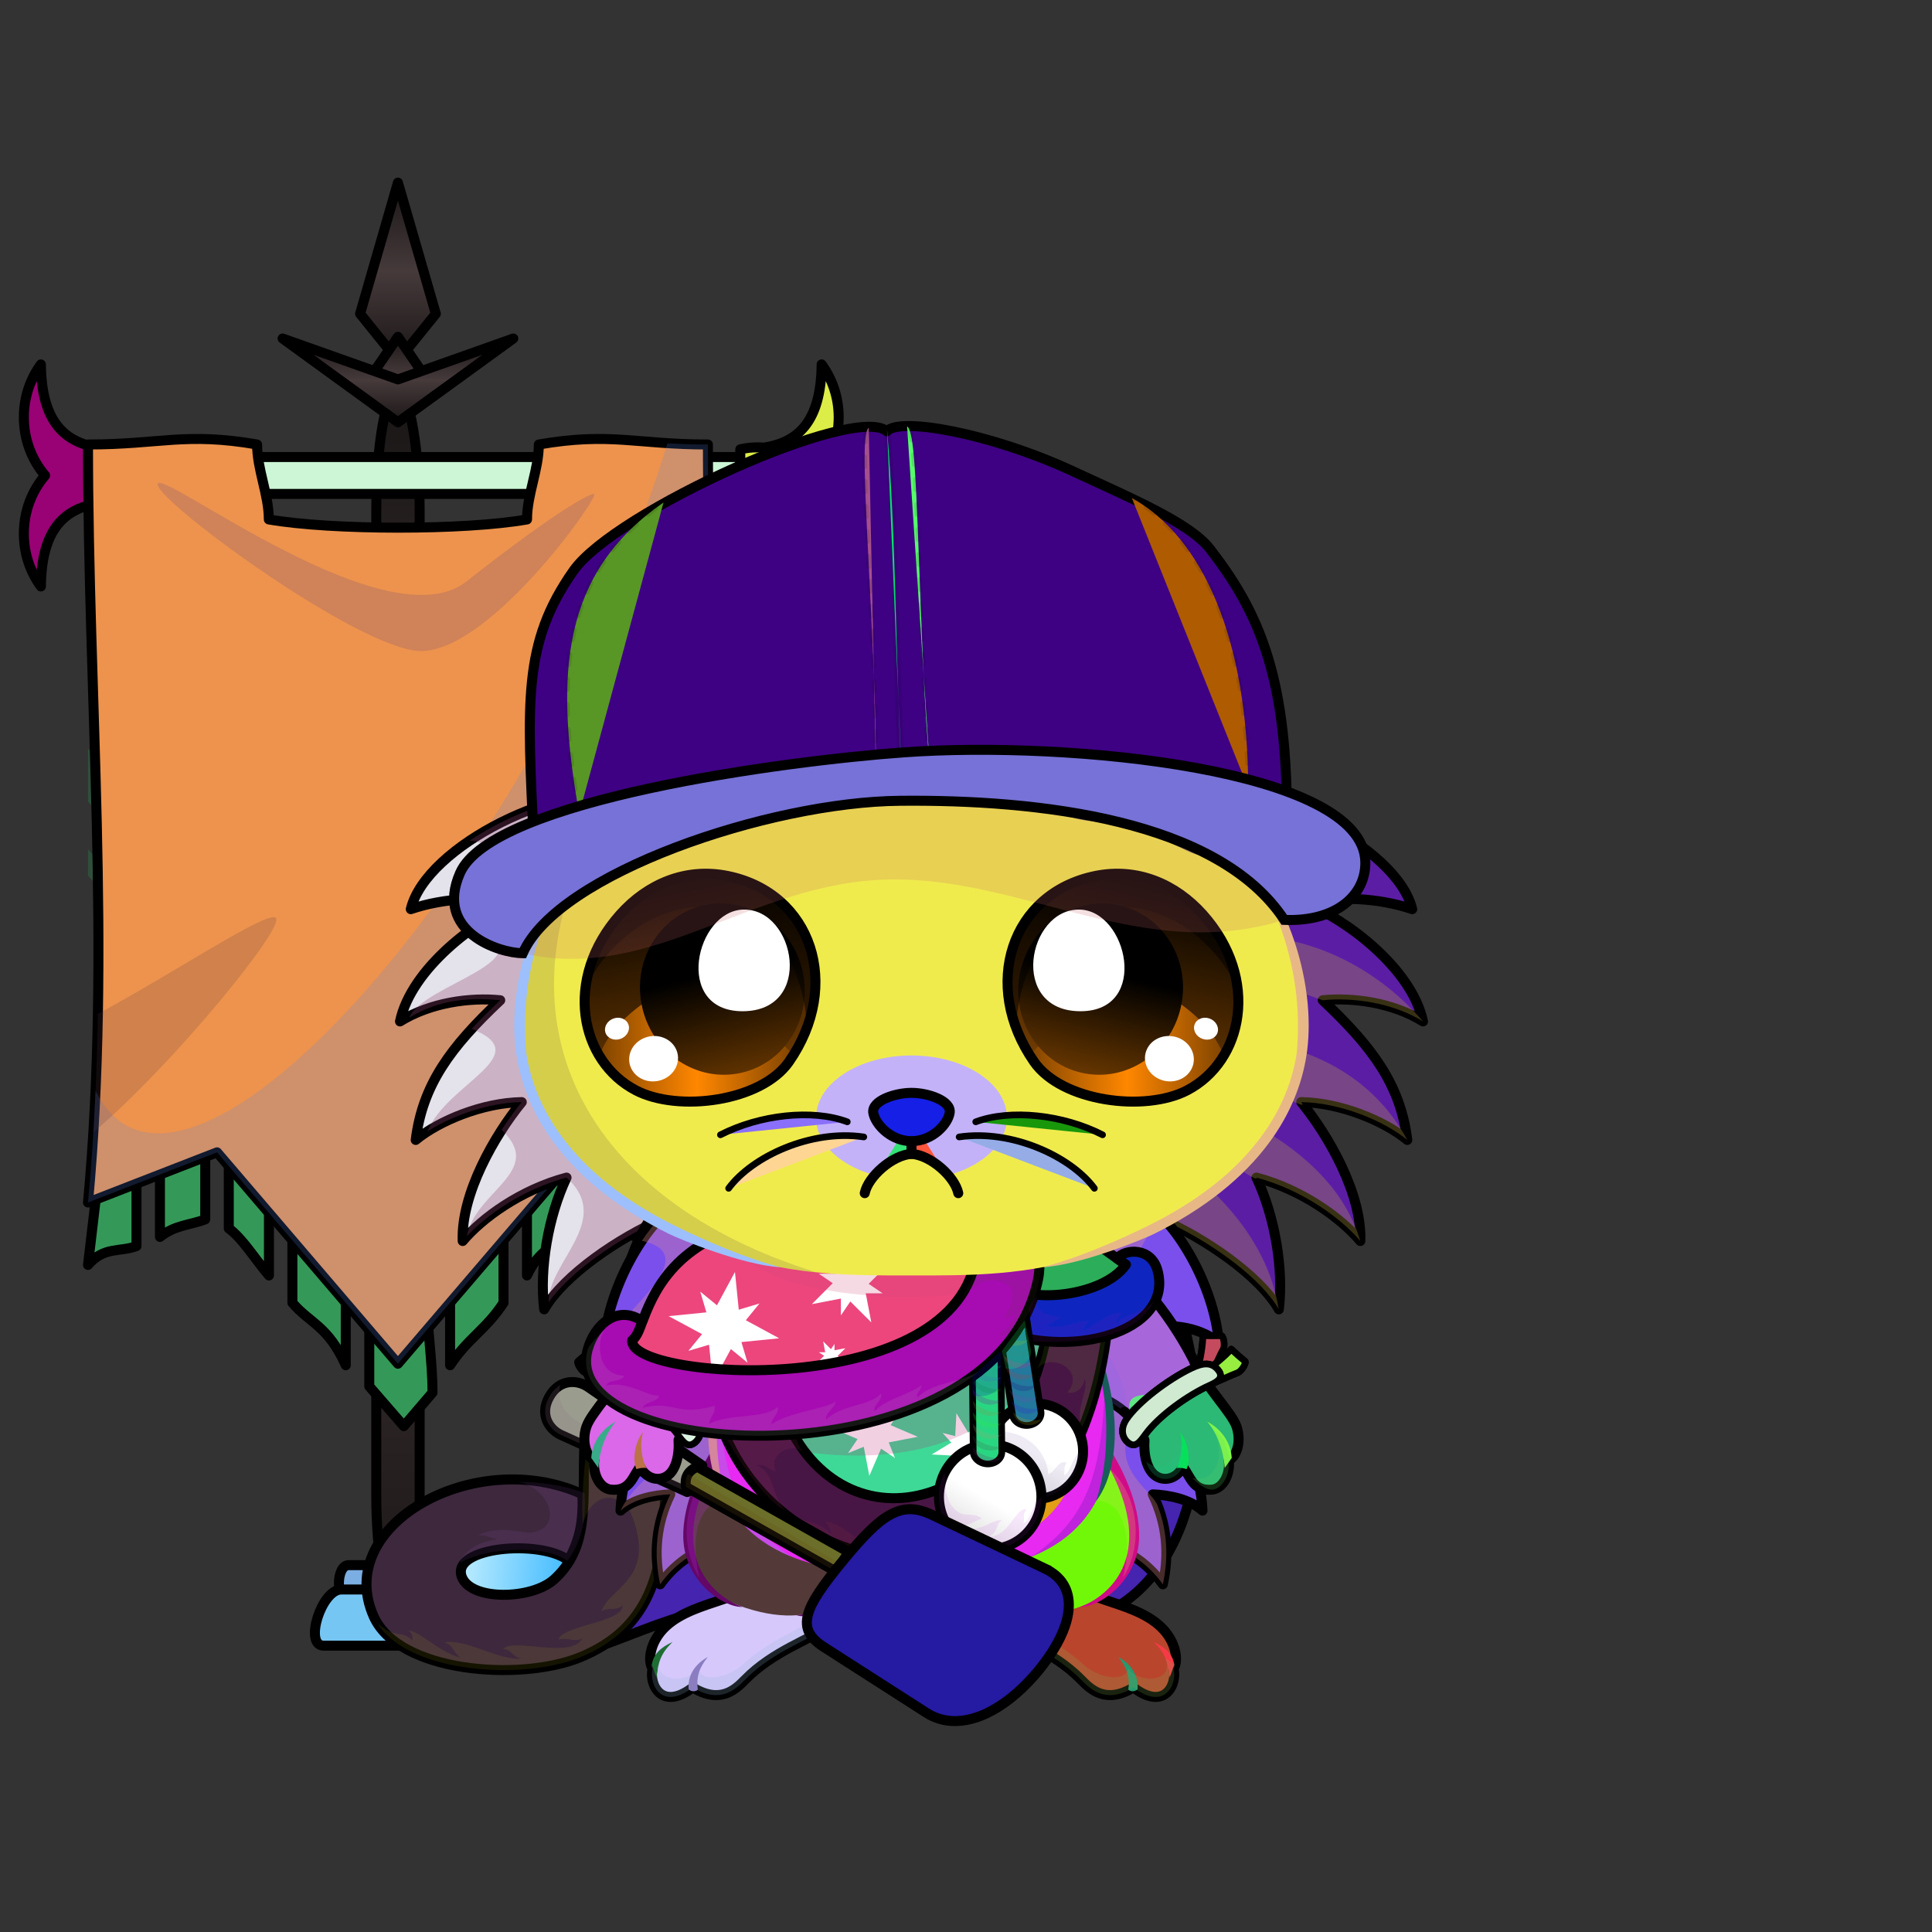 <svg xmlns="http://www.w3.org/2000/svg" xmlns:xlink="http://www.w3.org/1999/xlink" style="shape-rendering:geometricPrecision; text-rendering:geometricPrecision; image-rendering:optimizeQuality; fill-rule:evenodd; clip-rule:evenodd" version="1.1" viewBox="0 0 29000 29000" xml:space="preserve"><rect x="0" y="0" width="29000" height="29000" fill="#333333" stroke="none"/><defs><style type="text/css">.NecklaceArcticBackfil9new {fill:url(#NecklaceArcticBackid85new)}
.NecklaceArcticBackfil11new {fill:black;fill-opacity:0.102}
.NecklaceArcticBackfil8new {fill:url(#NecklaceArcticBackid53new)}
.NecklaceArcticBackstr0new {stroke:black;stroke-width:150;stroke-linecap:round;stroke-linejoin:round}
.NecklaceArcticBackfil10new {fill:url(#NecklaceArcticBackid54new)}
.WeaponFlySwatterBack-Smallfil1 {fill:black;fill-rule:nonzero;fill-opacity:0.2}
.WeaponFlySwatterBack-Smallfil9 {fill:url(#WeaponFlySwatterBack-Smallid30);fill-rule:nonzero}
.WeaponFlySwatterBack-Smallstr0 {stroke:black;stroke-width:150;stroke-linecap:round;stroke-linejoin:round}
.WeaponFlySwatter-Smallfil3 {fill:black;fill-opacity:0.2}
.WeaponFlySwatter-Smallfil11 {fill:url(#WeaponFlySwatter-Smallid31);fill-rule:nonzero}
.WeaponFlySwatter-Smallfil1 {fill:black;fill-rule:nonzero;fill-opacity:0.2}
.WeaponFlySwatter-Smallfil10 {fill:url(#WeaponFlySwatter-Smallid11)}
.WeaponFlySwatter-Smallstr0 {stroke:black;stroke-width:150;stroke-linecap:round;stroke-linejoin:round}
.WeaponFlySwatter-Smallfil5 {fill:none;fill-rule:nonzero}
.WeaponFlySwatter-Smallstr1 {stroke:black;stroke-width:150}
.AccessoryBannerDropfil55 {fill:url(#AccessoryBannerDropid30)}
.AccessoryBannerDropfil56 {fill:url(#AccessoryBannerDropid57)}
.AccessoryBannerDropfil57 {fill:url(#AccessoryBannerDropid56)}
.AccessoryBannerDropfil58 {fill:url(#AccessoryBannerDropid61);fill-opacity:0.2}
.AccessoryBannerDropfil17 {fill:black;fill-opacity:0.2}
.AccessoryBannerDropfil31 {fill:url(#AccessoryBannerDropid49)}
.AccessoryBannerDropstr0 {stroke:black;stroke-width:150;stroke-linecap:round;stroke-linejoin:round}
.AccessoryBannerDropfil19 {fill:url(#AccessoryBannerDropid17)}
.AccessoryBannerDropfil51 {fill:url(#AccessoryBannerDropid8)}
.AccessoryBannerDropfil52 {fill:url(#AccessoryBannerDropid2)}
.AccessoryBannerDropfil53 {fill:url(#AccessoryBannerDropid5)}
.AccessoryBannerDropfil33 {fill:url(#AccessoryBannerDropid37)}
.AccessoryBannerDropfil24 {fill:url(#AccessoryBannerDropid45)}
.AccessoryBannerDropfil54 {fill:url(#AccessoryBannerDropid55)}
.AccessoryBannerDropfil11 {fill:none}
.AccessoryBannerDropfil59 {fill:url(#AccessoryBannerDropid25)}
.AccessoryBannerDropstr1 {stroke:black;stroke-width:150}
.AccessoryBannerDropfil26 {fill:url(#AccessoryBannerDropid20)}
.HairBack-Hedgehog0fil2 {fill:black;fill-opacity:0.302}
.HairBack-Hedgehog0fil0 {fill:url(#HairBack-Hedgehog0id162)}
.HairBack-Hedgehog0str0 {stroke:black;stroke-width:150;stroke-linecap:round;stroke-linejoin:round}
.HairBack-Hedgehog0fil1 {fill:url(#HairBack-Hedgehog0id161)}
.Tail-Hedgehog0fil2 {fill:black;fill-opacity:0.302}
.Tail-Hedgehog0fil29 {fill:url(#Tail-Hedgehog0id156)}
.Tail-Hedgehog0str0 {stroke:black;stroke-width:150;stroke-linecap:round;stroke-linejoin:round}
.RightFoot-Hedgehog0fil43 {fill:black}
.RightFoot-Hedgehog0fil11 {fill:black;fill-opacity:0.2}
.RightFoot-Hedgehog0fil42 {fill:#faefc5}
.RightFoot-Hedgehog0str0 {stroke:black;stroke-width:150;stroke-linecap:round;stroke-linejoin:round}
.RightLeg-Hedgehog0fil48 {fill:url(#RightLeg-Hedgehog0id47)}
.RightLeg-Hedgehog0fil10 {fill:black;fill-rule:nonzero}
.RightLeg-Hedgehog0fil11 {fill:black;fill-opacity:0.2}
.LeftFoot-Hedgehog0fil11 {fill:black;fill-opacity:0.2}
.LeftFoot-Hedgehog0fil43 {fill:black}
.LeftFoot-Hedgehog0fil42 {fill:#faefc5}
.LeftFoot-Hedgehog0str0 {stroke:black;stroke-width:150;stroke-linecap:round;stroke-linejoin:round}
.LeftLeg-Hedgehog0fil53 {fill:url(#LeftLeg-Hedgehog0id5)}
.LeftLeg-Hedgehog0fil10 {fill:black;fill-rule:nonzero}
.LeftLeg-Hedgehog0fil11 {fill:black;fill-opacity:0.2}
.RightHand-Hedgehog0fil11 {fill:black;fill-opacity:0.2}
.RightHand-Hedgehog0fil56 {fill:url(#RightHand-Hedgehog0id68)}
.RightHand-Hedgehog0str0 {stroke:black;stroke-width:150;stroke-linecap:round;stroke-linejoin:round}
.RightPaw-Hedgehog0fil61 {fill:#e0d08f}
.RightPaw-Hedgehog0fil43 {fill:black}
.RightPaw-Hedgehog0fil11 {fill:black;fill-opacity:0.2}
.RightPaw-Hedgehog0fil4 {fill:none}
.RightPaw-Hedgehog0str0 {stroke:black;stroke-width:150;stroke-linecap:round;stroke-linejoin:round}
.LeftHand-Hedgehog0fil11 {fill:black;fill-opacity:0.2}
.LeftHand-Hedgehog0fil64 {fill:url(#LeftHand-Hedgehog0id78)}
.LeftHand-Hedgehog0str0 {stroke:black;stroke-width:150;stroke-linecap:round;stroke-linejoin:round}
.Body-Hedgehog3fil67 {fill:url(#Body-Hedgehog3id9)}
.Body-Hedgehog3fil11 {fill:black;fill-opacity:0.2}
.Body-Hedgehog3fil70 {fill:url(#Body-Hedgehog3id49)}
.Body-Hedgehog3fil10 {fill:black;fill-rule:nonzero}
.LeftPaw-Hedgehog0fil72 {fill:#e0d08f}
.LeftPaw-Hedgehog0fil11 {fill:black;fill-opacity:0.2}
.LeftPaw-Hedgehog0fil43 {fill:black}
.LeftPaw-Hedgehog0fil4 {fill:none}
.LeftPaw-Hedgehog0str0 {stroke:black;stroke-width:150;stroke-linecap:round;stroke-linejoin:round}
.Head-Hedgehog1fil111 {fill:url(#Head-Hedgehog1id4)}
.Head-Hedgehog1fil11 {fill:black;fill-opacity:0.2}
.Head-Hedgehog1fil10 {fill:black;fill-rule:nonzero}
.Head-Hedgehog1fil112 {fill:url(#Head-Hedgehog1id60)}
.Mouth-Hedgehog2fil4 {fill:none}
.Mouth-Hedgehog2str0 {stroke:black;stroke-width:150;stroke-linecap:round;stroke-linejoin:round}
.Eyes-Hedgehog0fil124 {fill:#a29685}
.Eyes-Hedgehog0fil11 {fill:black;fill-opacity:0.2}
.Eyes-Hedgehog0fil125 {fill:url(#Eyes-Hedgehog0id155)}
.Eyes-Hedgehog0fil126 {fill:url(#Eyes-Hedgehog0id118)}
.Eyes-Hedgehog0fil121 {fill:white}
.Eyes-Hedgehog0fil127 {fill:url(#Eyes-Hedgehog0id136)}
.Eyes-Hedgehog0fil128 {fill:black;fill-opacity:0.502}
.Eyes-Hedgehog0fil129 {fill:url(#Eyes-Hedgehog0id153)}
.Eyes-Hedgehog0fil130 {fill:url(#Eyes-Hedgehog0id117)}
.Eyes-Hedgehog0fil131 {fill:url(#Eyes-Hedgehog0id135)}
.Eyes-Hedgehog0fil4 {fill:none}
.Eyes-Hedgehog0str1 {stroke:black;stroke-width:150}
.Moustache-Hedgehog2fil4 {fill:none}
.Moustache-Hedgehog2str2 {stroke:black;stroke-width:100;stroke-linecap:round;stroke-linejoin:round}
.Nose-Hedgehog0fil186 {fill:url(#Nose-Hedgehog0id133)}
.Nose-Hedgehog0str0 {stroke:black;stroke-width:150;stroke-linecap:round;stroke-linejoin:round}
.BraceletLeather-Smallfil1 {fill:white;fill-opacity:0.2}
.BraceletLeather-Smallfil5 {fill:white;fill-rule:nonzero;fill-opacity:0.2}
.BraceletLeather-Smallfil0 {fill:url(#BraceletLeather-Smallid147)}
.BraceletLeather-Smallstr0 {stroke:black;stroke-width:100;stroke-linecap:round;stroke-linejoin:round}
.BraceletLeather-Smallfil2 {fill:none}
.BraceletLeather-Smallfil3 {fill:url(#BraceletLeather-Smallid74)}
.BraceletLeather-Smallfil4 {fill:url(#BraceletLeather-Smallid298);fill-rule:nonzero}
.BraceletLeather-Smallstr1 {stroke:black;stroke-width:100}
.BraceletLeather-Smallfil6 {fill:none;fill-rule:nonzero}
.BraceletLeather-Smallfil7 {fill:url(#BraceletLeather-Smallid122)}
.BraceletLeather-Smallfil8 {fill:url(#BraceletLeather-Smallid82)}
.BraceletLeather-Smallfil9 {fill:url(#BraceletLeather-Smallid294);fill-rule:nonzero}
.HatG-Smallfil24 {fill:black;fill-opacity:0.2}
.HatG-Smallfil343 {fill:url(#HatG-Smallid33)}
.HatG-Smallfil344 {fill:url(#HatG-Smallid89)}
.HatG-Smallfil345 {fill:url(#HatG-Smallid80)}
.HatG-Smallfil346 {fill:url(#HatG-Smallid48)}
.HatG-Smallfil347 {fill:url(#HatG-Smallid10)}
.HatG-Smallfil348 {fill:url(#HatG-Smallid51)}
.HatG-Smallfil2 {fill:none}
.HatG-Smallstr2 {stroke:black;stroke-width:150;stroke-linecap:round;stroke-linejoin:round}
.HatG-Smallfil80 {fill:none}
.HatG-Smallstr25 {stroke:black;stroke-width:100;stroke-opacity:0.102}
.HatG-Smallstr26 {stroke:black;stroke-width:75;stroke-linecap:round;stroke-linejoin:round;stroke-dasharray:150 225;stroke-opacity:0.102}
.HatG-Smallstr19 {stroke:black;stroke-width:150}
.NecklaceArctic-Smallfil113 {fill:url(#NecklaceArctic-Smallid680)}
.NecklaceArctic-Smallfil69 {fill:white}
.NecklaceArctic-Smallfil114 {fill:#527FBD;fill-opacity:0.2}
.NecklaceArctic-Smallfil91 {fill:black;fill-opacity:0.102}
.NecklaceArctic-Smallfil116 {fill:url(#NecklaceArctic-Smallid217)}
.NecklaceArctic-Smallfil117 {fill:url(#NecklaceArctic-Smallid65)}
.NecklaceArctic-Smallfil4 {fill:black;fill-opacity:0.2}
.NecklaceArctic-Smallfil115 {fill:url(#NecklaceArctic-Smallid614)}
.NecklaceArctic-Smallstr0 {stroke:black;stroke-width:150;stroke-linecap:round;stroke-linejoin:round}
.NecklaceArctic-Smallfil21 {fill:none}
.NecklaceArctic-Smallstr6 {stroke:black;stroke-width:150}
.NecklaceArctic-Smallfil118 {fill:url(#NecklaceArctic-Smallid547)}
.NecklaceArctic-Smallfil119 {fill:url(#NecklaceArctic-Smallid679)}
.NecklaceArctic-Smallfil120 {fill:url(#NecklaceArctic-Smallid358)}
.NecklaceArctic-Smallfil121 {fill:url(#NecklaceArctic-Smallid1019);fill-rule:nonzero}
.NecklaceArctic-Smallstr8 {stroke:black;stroke-width:100}
.NecklaceArctic-Smallfil122 {fill:url(#NecklaceArctic-Smallid983);fill-rule:nonzero}
.NecklaceArctic-Smallfil123 {fill:url(#NecklaceArctic-Smallid131)}
</style><linearGradient gradientUnits="userSpaceOnUse" id="NecklaceArcticBackid85new" x1="6624.6" x2="8886.4" y1="23416.1" y2="23667.4">
   <stop offset="0" style="stop-opacity:1; stop-color:#D4F6FF"/>
   <stop offset="1" style="stop-opacity:1; stop-color:#26AFFF"/>
  </linearGradient><linearGradient gradientUnits="userSpaceOnUse" id="NecklaceArcticBackid53new" x1="13122.2" x2="13122.2" y1="16825.7" y2="24887.1">
   <stop offset="0" style="stop-opacity:1; stop-color:black"/>
   <stop offset="0.522" style="stop-opacity:1; stop-color:#112643"/>
   <stop offset="1" style="stop-opacity:1; stop-color:#5D6F96"/>
  </linearGradient><linearGradient gradientUnits="userSpaceOnUse" id="NecklaceArcticBackid54new" x1="6164" x2="9816.46" y1="24190.2" y2="20670.5">
   <stop offset="0" style="stop-opacity:1; stop-color:white"/>
   <stop offset="0.439" style="stop-opacity:1; stop-color:white"/>
   <stop offset="1" style="stop-opacity:1; stop-color:#DEDEDE"/>
  </linearGradient><linearGradient gradientUnits="userSpaceOnUse" id="WeaponFlySwatterBack-Smallid30" x1="8680.77" x2="10042.5" xlink:href="#WeaponFlySwatterBack-Smallid24" y1="22285.7" y2="20854.8">
  </linearGradient><linearGradient gradientUnits="userSpaceOnUse" id="WeaponFlySwatter-Smallid31" x1="12867.3" x2="15287.2" xlink:href="#WeaponFlySwatter-Smallid24" y1="25515.5" y2="22972.5">
  </linearGradient><linearGradient gradientUnits="userSpaceOnUse" id="WeaponFlySwatter-Smallid11" x1="10303.6" x2="12723" xlink:href="#WeaponFlySwatter-Smallid0" y1="22872.1" y2="22743.4">
  </linearGradient><linearGradient gradientUnits="userSpaceOnUse" id="AccessoryBannerDropid30" x1="6090.82" x2="6090.82" y1="20470.1" y2="6588.77">
   <stop offset="0" style="stop-opacity:1; stop-color:#F1D542"/>
   <stop offset="0.522" style="stop-opacity:1; stop-color:#E6C14A"/>
   <stop offset="1" style="stop-opacity:1; stop-color:#A86D2B"/>
  </linearGradient><radialGradient cx="6017.42" cy="17982" fx="6017.42" fy="17982" gradientTransform="matrix(3.04948E-017 -0.498 1 6.12325E-017 -11965 20979)" gradientUnits="userSpaceOnUse" id="AccessoryBannerDropid57" r="5331.21" xlink:href="#AccessoryBannerDropid56">
  </radialGradient><radialGradient cx="5973.37" cy="14016.3" fx="5973.37" fy="14016.3" gradientTransform="matrix(3.65686E-017 -0.597 1 6.12324E-017 -8043 17584)" gradientUnits="userSpaceOnUse" id="AccessoryBannerDropid61" r="4652.27" xlink:href="#AccessoryBannerDropid56">
  </radialGradient><linearGradient gradientUnits="objectBoundingBox" id="AccessoryBannerDropid49" x1="50%" x2="50%" xlink:href="#AccessoryBannerDropid0" y1="100%" y2="0%">
  </linearGradient><linearGradient gradientUnits="objectBoundingBox" id="AccessoryBannerDropid17" x1="0%" x2="100%" xlink:href="#AccessoryBannerDropid0" y1="49.999%" y2="49.999%">
  </linearGradient><linearGradient gradientUnits="userSpaceOnUse" id="AccessoryBannerDropid8" x1="5973.37" x2="5973.37" xlink:href="#AccessoryBannerDropid0" y1="5414.05" y2="2741.05">
  </linearGradient><linearGradient gradientUnits="userSpaceOnUse" id="AccessoryBannerDropid2" x1="5973.37" x2="5973.37" xlink:href="#AccessoryBannerDropid0" y1="5055.52" y2="6213.29">
  </linearGradient><linearGradient gradientUnits="userSpaceOnUse" id="AccessoryBannerDropid5" x1="5973.37" x2="5973.37" xlink:href="#AccessoryBannerDropid0" y1="6337.67" y2="5080.75">
  </linearGradient><linearGradient gradientUnits="objectBoundingBox" id="AccessoryBannerDropid37" x1="50%" x2="50%" xlink:href="#AccessoryBannerDropid0" y1="100%" y2="0%">
  </linearGradient><linearGradient gradientUnits="objectBoundingBox" id="AccessoryBannerDropid45" x1="50%" x2="50%" xlink:href="#AccessoryBannerDropid0" y1="100%" y2="0%">
  </linearGradient><radialGradient cx="5973.37" cy="19105.3" fx="5973.37" fy="19105.3" gradientTransform="matrix(2.84804E-017 -0.465 1 6.12325E-017 -13132 21884)" gradientUnits="userSpaceOnUse" id="AccessoryBannerDropid55" r="5281.21">
   <stop offset="0" style="stop-opacity:1; stop-color:#817473"/>
   <stop offset="1" style="stop-opacity:1; stop-color:#D6CFC9"/>
  </radialGradient><linearGradient gradientUnits="userSpaceOnUse" id="AccessoryBannerDropid25" x1="5087.28" x2="6859.46" xlink:href="#AccessoryBannerDropid0" y1="23766.1" y2="23766.1">
  </linearGradient><linearGradient gradientUnits="objectBoundingBox" id="AccessoryBannerDropid20" x1="0%" x2="100%" xlink:href="#AccessoryBannerDropid0" y1="50%" y2="50%">
  </linearGradient><linearGradient gradientUnits="userSpaceOnUse" id="HairBack-Hedgehog0id162" x1="8824.32" x2="8824.32" xlink:href="#HairBack-Hedgehog0id6" y1="20216.8" y2="11906.6">
  </linearGradient><linearGradient gradientUnits="userSpaceOnUse" id="HairBack-Hedgehog0id161" x1="18539.6" x2="18539.6" xlink:href="#HairBack-Hedgehog0id6" y1="20216.8" y2="11906.6">
  </linearGradient><linearGradient gradientUnits="userSpaceOnUse" id="Tail-Hedgehog0id156" x1="13681.9" x2="13681.9" xlink:href="#Tail-Hedgehog0id6" y1="18011.3" y2="24488.9">
  </linearGradient><linearGradient gradientUnits="objectBoundingBox" id="RightLeg-Hedgehog0id47" x1="50%" x2="50%" xlink:href="#RightLeg-Hedgehog0id5" y1="100%" y2="0%">
  </linearGradient><linearGradient gradientUnits="objectBoundingBox" id="LeftLeg-Hedgehog0id5" x1="50%" x2="50%" y1="100%" y2="0%">
   <stop offset="0" style="stop-opacity:1; stop-color:#faefc5"/>
   <stop offset="0.212" style="stop-opacity:1; stop-color:#faefc5"/>
   <stop offset="1" style="stop-opacity:1; stop-color:#e0d08f"/>
  </linearGradient><linearGradient gradientUnits="objectBoundingBox" id="RightHand-Hedgehog0id68" x1="30.208%" x2="69.792%" y1="5.019%" y2="94.98%">
   <stop offset="0" style="stop-opacity:1; stop-color:#baab6e"/>
   <stop offset="0.141" style="stop-opacity:1; stop-color:#baab6e"/>
   <stop offset="0.71" style="stop-opacity:1; stop-color:#e0d08f"/>
   <stop offset="1" style="stop-opacity:1; stop-color:#e0d08f"/>
  </linearGradient><linearGradient gradientUnits="objectBoundingBox" id="LeftHand-Hedgehog0id78" x1="69.792%" x2="30.208%" xlink:href="#LeftHand-Hedgehog0id68" y1="5.019%" y2="94.98%">
  </linearGradient><linearGradient gradientUnits="objectBoundingBox" id="Body-Hedgehog3id9" x1="50%" x2="50%" y1="0%" y2="100%">
   <stop offset="0" style="stop-opacity:1; stop-color:#baab6e"/>
   <stop offset="0.102" style="stop-opacity:1; stop-color:#baab6e"/>
   <stop offset="0.349" style="stop-opacity:1; stop-color:#e0d08f"/>
   <stop offset="1" style="stop-opacity:1; stop-color:#faefc5"/>
  </linearGradient><linearGradient gradientUnits="userSpaceOnUse" id="Body-Hedgehog3id49" x1="13681.9" x2="13681.9" y1="23357" y2="19763.9">
   <stop offset="0" style="stop-opacity:1; stop-color:#fffffd"/>
   <stop offset="0.369" style="stop-opacity:1; stop-color:#fffffd"/>
   <stop offset="1" style="stop-opacity:1; stop-color:#f2f2e4"/>
  </linearGradient><linearGradient gradientUnits="objectBoundingBox" id="Head-Hedgehog1id4" x1="50%" x2="50%" y1="100%" y2="0%">
   <stop offset="0" style="stop-opacity:1; stop-color:#baab6e"/>
   <stop offset="0.251" style="stop-opacity:1; stop-color:#e0d08f"/>
   <stop offset="0.761" style="stop-opacity:1; stop-color:#faefc5"/>
   <stop offset="1" style="stop-opacity:1; stop-color:#faefc5"/>
  </linearGradient><linearGradient gradientUnits="userSpaceOnUse" id="Head-Hedgehog1id60" x1="13681.9" x2="13681.9" y1="17626.8" y2="15843">
   <stop offset="0" style="stop-opacity:1; stop-color:#e0d08f"/>
   <stop offset="1" style="stop-opacity:1; stop-color:#faefc5"/>
  </linearGradient><linearGradient gradientUnits="objectBoundingBox" id="Eyes-Hedgehog0id155" x1="60.614%" x2="39.386%" xlink:href="#Eyes-Hedgehog0id0" y1="97.906%" y2="2.093%">
  </linearGradient><linearGradient gradientUnits="objectBoundingBox" id="Eyes-Hedgehog0id118" x1="0%" x2="100%" xlink:href="#Eyes-Hedgehog0id43" y1="50%" y2="50%">
  </linearGradient><linearGradient gradientUnits="objectBoundingBox" id="Eyes-Hedgehog0id136" x1="38.012%" x2="61.988%" xlink:href="#Eyes-Hedgehog0id75" y1="1.178%" y2="98.822%">
  </linearGradient><linearGradient gradientUnits="userSpaceOnUse" id="Eyes-Hedgehog0id153" x1="16488.2" x2="17223.7" xlink:href="#Eyes-Hedgehog0id0" y1="16464" y2="13186.4">
  </linearGradient><linearGradient gradientUnits="userSpaceOnUse" id="Eyes-Hedgehog0id117" x1="15449.3" x2="18370.2" xlink:href="#Eyes-Hedgehog0id43" y1="15687.7" y2="15687.7">
  </linearGradient><linearGradient gradientUnits="userSpaceOnUse" id="Eyes-Hedgehog0id135" x1="16817.7" x2="16224.7" xlink:href="#Eyes-Hedgehog0id75" y1="13591.9" y2="16102.4">
  </linearGradient><linearGradient gradientUnits="userSpaceOnUse" id="Nose-Hedgehog0id133" x1="13681.9" x2="13681.9" y1="16404" y2="17128.6">
   <stop offset="0" style="stop-opacity:1; stop-color:#FFCCCC"/>
   <stop offset="1" style="stop-opacity:1; stop-color:#B37173"/>
  </linearGradient><linearGradient gradientUnits="userSpaceOnUse" id="BraceletLeather-Smallid147" x1="9162.56" x2="9215.4" xlink:href="#BraceletLeather-Smallid74" y1="20581.6" y2="20053">
  </linearGradient><linearGradient gradientUnits="userSpaceOnUse" id="BraceletLeather-Smallid298" x1="9247.73" x2="10309.6" xlink:href="#BraceletLeather-Smallid294" y1="20645.5" y2="21516.1">
  </linearGradient><linearGradient gradientUnits="userSpaceOnUse" id="BraceletLeather-Smallid122" x1="18201.3" x2="18148.5" xlink:href="#BraceletLeather-Smallid74" y1="20581.6" y2="20053">
  </linearGradient><linearGradient gradientUnits="userSpaceOnUse" id="BraceletLeather-Smallid82" x1="18248.5" x2="18527.8" xlink:href="#BraceletLeather-Smallid74" y1="20729.4" y2="20272.3">
  </linearGradient><linearGradient gradientUnits="userSpaceOnUse" id="HatG-Smallid33" x1="9005.99" x2="12881.3" y1="11952" y2="7107.84">
   <stop offset="0" style="stop-opacity:1; stop-color:#CCCCD0"/>
   <stop offset="1" style="stop-opacity:1; stop-color:#F2F2F6"/>
  </linearGradient><linearGradient gradientUnits="userSpaceOnUse" id="HatG-Smallid89" x1="8007.61" x2="9439.77" xlink:href="#HatG-Smallid48" y1="12023.2" y2="8464.53">
  </linearGradient><linearGradient gradientUnits="userSpaceOnUse" id="HatG-Smallid80" x1="14423.6" x2="18229.3" y1="11459.2" y2="7093.89">
   <stop offset="0" style="stop-opacity:1; stop-color:#DBDBE0"/>
   <stop offset="0.749" style="stop-opacity:1; stop-color:white"/>
   <stop offset="1" style="stop-opacity:1; stop-color:white"/>
  </linearGradient><linearGradient gradientUnits="userSpaceOnUse" id="HatG-Smallid10" x1="13655" x2="13655" y1="11254.4" y2="14308.5">
   <stop offset="0" style="stop-opacity:1; stop-color:#15153B"/>
   <stop offset="1" style="stop-opacity:1; stop-color:#080814"/>
  </linearGradient><linearGradient gradientUnits="userSpaceOnUse" id="HatG-Smallid51" x1="19844.7" x2="7465.43" y1="11637.4" y2="13230.8">
   <stop offset="0" style="stop-opacity:1; stop-color:#6666CC"/>
   <stop offset="1" style="stop-opacity:1; stop-color:#3D3B78"/>
  </linearGradient><linearGradient gradientUnits="userSpaceOnUse" id="NecklaceArctic-Smallid680" x1="13369.4" x2="14184.7" y1="22973.5" y2="19168.7">
   <stop offset="0" style="stop-opacity:1; stop-color:#D4F6FF"/>
   <stop offset="0.529" style="stop-opacity:1; stop-color:#76C9FD"/>
   <stop offset="1" style="stop-opacity:1; stop-color:#26AFFF"/>
  </linearGradient><linearGradient gradientUnits="userSpaceOnUse" id="NecklaceArctic-Smallid217" x1="11976.8" x2="12698.1" xlink:href="#NecklaceArctic-Smallid65" y1="21301.3" y2="17935.1">
  </linearGradient><linearGradient gradientUnits="userSpaceOnUse" id="NecklaceArctic-Smallid614" x1="13671.6" x2="13754.6" y1="23417.7" y2="19683.3">
   <stop offset="0" style="stop-opacity:1; stop-color:white"/>
   <stop offset="1" style="stop-opacity:1; stop-color:#DEDEDE"/>
  </linearGradient><linearGradient gradientUnits="userSpaceOnUse" id="NecklaceArctic-Smallid547" x1="15915.3" x2="15200.4" y1="21182.5" y2="22383.5">
   <stop offset="0" style="stop-opacity:1; stop-color:white"/>
   <stop offset="0.529" style="stop-opacity:1; stop-color:white"/>
   <stop offset="1" style="stop-opacity:1; stop-color:#DEDEDE"/>
  </linearGradient><linearGradient gradientUnits="userSpaceOnUse" id="NecklaceArctic-Smallid679" x1="15256" x2="14469.1" xlink:href="#NecklaceArctic-Smallid547" y1="21805.4" y2="23127.3">
  </linearGradient><linearGradient gradientUnits="userSpaceOnUse" id="NecklaceArctic-Smallid358" x1="17375.4" x2="14884.5" y1="19517.8" y2="19414">
   <stop offset="0" style="stop-opacity:1; stop-color:white"/>
   <stop offset="0.329" style="stop-opacity:1; stop-color:white"/>
   <stop offset="1" style="stop-opacity:1; stop-color:#DEDEDE"/>
  </linearGradient><linearGradient gradientUnits="userSpaceOnUse" id="NecklaceArctic-Smallid1019" x1="14866.8" x2="15697.5" xlink:href="#NecklaceArctic-Smallid983" y1="20532.4" y2="20205.6">
  </linearGradient><linearGradient gradientUnits="userSpaceOnUse" id="NecklaceArctic-Smallid131" x1="11506.2" x2="12894.3" xlink:href="#NecklaceArctic-Smallid103" y1="21852.9" y2="17834.6">
  </linearGradient><linearGradient gradientUnits="userSpaceOnUse" id="WeaponFlySwatterBack-Smallid24" x1="12160.4" x2="14712.1" y1="25216.2" y2="22534.8">
   <stop offset="0" style="stop-opacity:1; stop-color:#008011"/>
   <stop offset="1" style="stop-opacity:1; stop-color:#00BD55"/>
  </linearGradient><linearGradient gradientUnits="userSpaceOnUse" id="WeaponFlySwatter-Smallid24" x1="12160.4" x2="14712.1" y1="25216.2" y2="22534.8">
   <stop offset="0" style="stop-opacity:1; stop-color:#008011"/>
   <stop offset="1" style="stop-opacity:1; stop-color:#00BD55"/>
  </linearGradient><linearGradient gradientUnits="userSpaceOnUse" id="WeaponFlySwatter-Smallid0" x1="9457.05" x2="12008.3" y1="22428.9" y2="22293.2">
   <stop offset="0" style="stop-opacity:1; stop-color:#787878"/>
   <stop offset="1" style="stop-opacity:1; stop-color:#D6D6D6"/>
  </linearGradient><radialGradient cx="5973.37" cy="10795.1" fx="5973.37" fy="10795.1" gradientTransform="matrix(5.10109E-017 -0.833 1 6.12324E-017 -4822 15771)" gradientUnits="userSpaceOnUse" id="AccessoryBannerDropid56" r="5281.21">
   <stop offset="0" style="stop-opacity:1; stop-color:#4D191C"/>
   <stop offset="1" style="stop-opacity:1; stop-color:#7F2A2E"/>
  </radialGradient><linearGradient gradientUnits="userSpaceOnUse" id="AccessoryBannerDropid0" x1="5973.37" x2="5973.37" y1="5158.24" y2="6316.01">
   <stop offset="0" style="stop-opacity:1; stop-color:#1C1717"/>
   <stop offset="0.502" style="stop-opacity:1; stop-color:#463A3B"/>
   <stop offset="1" style="stop-opacity:1; stop-color:#1A1616"/>
  </linearGradient><linearGradient gradientUnits="userSpaceOnUse" id="HairBack-Hedgehog0id6" x1="13681.9" x2="13681.9" y1="6728.09" y2="11806.7">
   <stop offset="0" style="stop-opacity:1; stop-color:#4f3b28"/>
   <stop offset="1" style="stop-opacity:1; stop-color:#68533e"/>
  </linearGradient><linearGradient gradientUnits="userSpaceOnUse" id="Tail-Hedgehog0id6" x1="13681.9" x2="13681.9" y1="6728.09" y2="11806.7">
   <stop offset="0" style="stop-opacity:1; stop-color:#4f3b28"/>
   <stop offset="1" style="stop-opacity:1; stop-color:#68533e"/>
  </linearGradient><linearGradient gradientUnits="objectBoundingBox" id="RightLeg-Hedgehog0id5" x1="50%" x2="50%" y1="100%" y2="0%">
   <stop offset="0" style="stop-opacity:1; stop-color:#faefc5"/>
   <stop offset="0.212" style="stop-opacity:1; stop-color:#faefc5"/>
   <stop offset="1" style="stop-opacity:1; stop-color:#e0d08f"/>
  </linearGradient><linearGradient gradientUnits="objectBoundingBox" id="LeftHand-Hedgehog0id68" x1="30.208%" x2="69.792%" y1="5.019%" y2="94.98%">
   <stop offset="0" style="stop-opacity:1; stop-color:#baab6e"/>
   <stop offset="0.141" style="stop-opacity:1; stop-color:#baab6e"/>
   <stop offset="0.71" style="stop-opacity:1; stop-color:#e0d08f"/>
   <stop offset="1" style="stop-opacity:1; stop-color:#e0d08f"/>
  </linearGradient><linearGradient gradientUnits="userSpaceOnUse" id="Eyes-Hedgehog0id0" x1="10654.3" x2="10654.3" y1="16581.4" y2="13705.6">
   <stop offset="0" style="stop-opacity:1; stop-color:#804400"/>
   <stop offset="1" style="stop-opacity:1; stop-color:black"/>
  </linearGradient><linearGradient gradientUnits="userSpaceOnUse" id="Eyes-Hedgehog0id43" x1="9336.13" x2="12327.3" y1="15064.6" y2="15064.6">
   <stop offset="0" style="stop-opacity:1; stop-color:#804400"/>
   <stop offset="0.502" style="stop-opacity:1; stop-color:#ff8700"/>
   <stop offset="1" style="stop-opacity:1; stop-color:#804400"/>
  </linearGradient><linearGradient gradientUnits="userSpaceOnUse" id="Eyes-Hedgehog0id75" x1="16987" x2="16987" y1="13705.8" y2="15976.6">
   <stop offset="0" style="stop-opacity:1; stop-color:black"/>
   <stop offset="0.4" style="stop-opacity:1; stop-color:black"/>
   <stop offset="1" style="stop-opacity:1; stop-color:#663600"/>
  </linearGradient><linearGradient gradientUnits="userSpaceOnUse" id="BraceletLeather-Smallid74" x1="9115.42" x2="8836.11" y1="20729.4" y2="20272.3">
   <stop offset="0" style="stop-opacity:1; stop-color:#683501"/>
   <stop offset="1" style="stop-opacity:1; stop-color:#B08227"/>
  </linearGradient><linearGradient gradientUnits="userSpaceOnUse" id="BraceletLeather-Smallid294" x1="18116.1" x2="17054.3" y1="20645.5" y2="21516.1">
   <stop offset="0" style="stop-opacity:1; stop-color:#643300"/>
   <stop offset="0.322" style="stop-opacity:1; stop-color:#B5872A"/>
   <stop offset="1" style="stop-opacity:1; stop-color:#643300"/>
  </linearGradient><linearGradient gradientUnits="userSpaceOnUse" id="HatG-Smallid48" x1="17783.7" x2="19109.1" y1="11637.3" y2="8343.96">
   <stop offset="0" style="stop-opacity:1; stop-color:#15153B"/>
   <stop offset="1" style="stop-opacity:1; stop-color:#4A47A1"/>
  </linearGradient><linearGradient gradientUnits="userSpaceOnUse" id="NecklaceArctic-Smallid65" x1="15944.2" x2="16264.1" y1="19756.2" y2="18263.4">
   <stop offset="0" style="stop-opacity:1; stop-color:#D4F6FF"/>
   <stop offset="0.251" style="stop-opacity:1; stop-color:#D1F6FF"/>
   <stop offset="1" style="stop-opacity:1; stop-color:#63C6FF"/>
  </linearGradient><linearGradient gradientUnits="userSpaceOnUse" id="NecklaceArctic-Smallid983" x1="14409.4" x2="15219.8" y1="21012.9" y2="20859.6">
   <stop offset="0" style="stop-opacity:1; stop-color:#990000"/>
   <stop offset="0.471" style="stop-opacity:1; stop-color:#FFCC00"/>
   <stop offset="0.631" style="stop-opacity:1; stop-color:white"/>
   <stop offset="0.8" style="stop-opacity:1; stop-color:#FFCC00"/>
   <stop offset="1" style="stop-opacity:1; stop-color:#990000"/>
  </linearGradient><linearGradient gradientUnits="userSpaceOnUse" id="NecklaceArctic-Smallid103" x1="19518.3" x2="18567.7" y1="6865.46" y2="10668.2">
   <stop offset="0" style="stop-opacity:1; stop-color:white"/>
   <stop offset="0.42" style="stop-opacity:1; stop-color:white"/>
   <stop offset="1" style="stop-opacity:1; stop-color:#DEDEDE"/>
  </linearGradient></defs><g id="AccessoryBannerDrop">
  <g>
   <g id="_3081457729776">
    <rect class="AccessoryBannerDropfil31 AccessoryBannerDropstr0" height="18430" rx="326" ry="1812" width="651" x="5648" y="5852"/>
    <path class="AccessoryBannerDropfil19 AccessoryBannerDropstr0" d="M782 7137l0 0c0,152 125,277 277,277l10129 0c152,0 277,-125 277,-277l0 0c0,-153 -125,-277 -277,-277l-10129 0c-152,0 -277,124 -277,277z" style="fill:#ccf6d5"/>
    <polygon class="AccessoryBannerDropfil51 AccessoryBannerDropstr0" points="5973,5414 5405,4710 5973,2741 6542,4710 "/>
    <polygon class="AccessoryBannerDropfil52 AccessoryBannerDropstr0" points="5973,5056 6496,5819 5973,6213 5451,5819 "/>
    <polygon class="AccessoryBannerDropfil53 AccessoryBannerDropstr0" points="5973,6338 7705,5081 5973,5695 4242,5081 "/>
    <path class="AccessoryBannerDropfil33 AccessoryBannerDropstr0" d="M1578 6715c88,0 174,10 256,29l0 786c-82,18 -168,28 -256,28 -33,0 -66,-1 -99,-4 -495,78 -856,369 -865,1249 -161,-219 -256,-494 -256,-793 0,-337 121,-643 319,-873 -198,-231 -319,-537 -319,-874 0,-299 95,-574 256,-793 9,880 370,1171 865,1249 33,-3 66,-4 99,-4z" style="fill:#980274"/>
    <path class="AccessoryBannerDropfil24 AccessoryBannerDropstr0" d="M11368 6715c-88,0 -173,10 -256,29l0 786c83,18 168,28 256,28 34,0 67,-1 100,-4 494,78 856,369 865,1249 160,-219 256,-494 256,-793 0,-337 -121,-643 -319,-873 198,-231 319,-537 319,-874 0,-299 -96,-574 -256,-793 -9,880 -371,1171 -865,1249 -33,-3 -66,-4 -100,-4z" style="fill:#dded47"/>
   </g>
   <g id="_3081457790480">
   <animateTransform additive="sum" attributeName="transform" dur="5" repeatCount="indefinite" type="rotate" values="0;0.5;0;-0.5;0"/>
    <path class="AccessoryBannerDropfil54 AccessoryBannerDropstr0" d="M6061 21407c144,-167 288,-335 431,-503 0,-500 -88,-999 -88,-1499 -144,167 -287,335 -431,503 -143,-168 -287,-336 -430,-503 0,500 0,906 0,1405 143,168 375,430 518,597zm-871 -914c-267,-594 -534,-625 -801,-937 0,-500 0,-999 0,-1499 267,312 534,624 801,936 0,500 0,1000 0,1500zm-1153 -1348c-201,-235 -402,-564 -603,-705 0,-500 0,-1000 0,-1499 201,234 402,469 603,704 0,500 0,1000 0,1500zm-956 -842c-226,88 -453,82 -680,264 0,-500 0,-1000 0,-1499 227,-88 454,-177 680,-265 0,500 0,1000 0,1500zm-1032 401c-243,94 -485,1 -728,283 59,-500 118,-1000 176,-1499 184,-95 368,-189 552,-283 0,499 0,999 0,1499zm4707 1789c267,-406 535,-531 802,-937 0,-500 0,-999 0,-1499 -267,312 -535,624 -802,936 0,500 0,1000 0,1500zm1154 -1348c201,-423 402,-376 603,-705 0,-500 0,-1000 0,-1499 -201,234 -402,469 -603,704 0,500 0,1000 0,1500zm955 -842c227,-100 454,176 680,264 0,-500 0,-1000 0,-1499 -226,-88 -453,-177 -680,-265 0,500 0,1000 0,1500zm1033 401c242,1 485,282 728,283 -59,-500 -118,-1000 -177,-1499 -183,-95 -367,-189 -551,-283 0,499 0,999 0,1499z" style="fill:#349958"/>
    <path class="AccessoryBannerDropfil55" d="M5973 20470c-905,-1058 -1810,-2115 -2715,-3173 -646,251 -1291,502 -1937,753 352,-3793 0,-7585 0,-11378 1081,0 1457,-187 2538,0 0,375 176,750 176,1125 940,164 2937,166 3876,0 0,-375 177,-750 177,-1125 1080,-187 1457,0 2538,0 0,3793 528,7585 0,11378 -646,-251 -1291,-502 -1937,-753 -905,1058 -1810,2115 -2716,3173z" style="fill:#6ca5e1"/>
    <path class="AccessoryBannerDropfil56" d="M10626 18050l0 -562 -1937 -941 -2716 2986 -2715 -2986 -1937 941 0 562 1937 -753 2715 3173 2716 -3173 1937 753zm-3730 -405l-923 -981 -922 981 922 951 923 -951zm-2004 -163l1004 -1067 77 -83 78 83 1003 1067 148 -152 -1229 -1306 -1228 1306 147 152zm-400 -412l1357 -1444 124 -132 125 132 1357 1444 1234 -1272 2025 1034 0 374 -2025 -1033 -2716 2798 -2715 -2798 -1849 940 0 -375 1849 -940 1234 1272z" style="fill:#d5505c"/>
    <path class="AccessoryBannerDropfil57" d="M5150 12083l574 611 498 0 575 -611 0 -530 -575 -611 -498 0 -574 611 0 530zm-3790 -5411l3151 3352 1063 -1131c110,-117 255,-175 399,-175 145,0 290,58 400,175l1063 1131 3150 -3352 40 0 0 621 -2879 3062 539 573 2340 -2489 0 398 -2153 2290 250 266c110,117 165,271 165,425 0,154 -55,308 -165,425l-2350 2500c-110,117 -255,175 -400,175 -144,0 -289,-58 -399,-175l-2350 -2500c-110,-117 -165,-271 -165,-425 0,-154 55,-308 165,-425l250 -266 -2153 -2290 0 -398 2340 2489 539 -573 -2879 -3062 0 -621 39 0zm2113 5306l2350 2500c41,43 96,65 150,65 55,0 109,-22 151,-65l2350 -2500c41,-44 61,-102 61,-160 0,-58 -20,-116 -61,-160l-2350 -2500c-42,-44 -96,-66 -151,-66 -54,0 -109,22 -150,66l-2350 2500c-41,44 -62,102 -62,160 0,58 21,116 62,160zm856 469l1053 1120 225 -753c3,-11 9,-21 16,-29l-559 -594c-7,7 -16,13 -27,17l-708 239zm1406 388c0,7 -1,14 -3,21l-229 767 941 0 -230 -767c-2,-7 -3,-14 -3,-21l-476 0zm589 -50c7,8 13,18 16,29l225 753 1053 -1120 -709 -239c-10,-4 -19,-10 -26,-17l-559 594zm605 -714c7,0 13,1 20,3l721 244 0 -1000 -721 243c-7,3 -13,4 -20,4l0 506zm-46 -626c7,-7 16,-13 26,-17l709 -239 -1053 -1121 -225 754c-3,11 -9,21 -16,29l559 594zm-672 -644c0,-7 1,-14 3,-21l230 -767 -941 0 229 767c2,7 3,14 3,21l476 0zm-588 50c-7,-8 -13,-18 -16,-29l-225 -754 -1053 1121 708 239c11,4 20,10 27,17l559 -594zm-605 714c-7,0 -14,-1 -20,-4l-721 -243 0 1000 721 -244c6,-2 13,-3 20,-3l0 -506z" style="fill:#59f119"/>
    <path class="AccessoryBannerDropfil58" d="M6299 15840l4327 -4602 0 795 -3953 4205 -374 -398zm-1025 398l-3953 -4205 0 -795 4327 4602 -374 398zm-3953 -3092l0 -397 3616 3847 -186 199 -3430 -3649zm5688 3450l3617 -3847 0 397 -3430 3649 -187 -199z" style="fill:#21c05a"/>
    <path class="AccessoryBannerDropfil11 AccessoryBannerDropstr0" d="M5973 20470c-905,-1058 -1810,-2115 -2715,-3173 -646,251 -1291,502 -1937,753 352,-3793 0,-7585 0,-11378 1081,0 1457,-187 2538,0 0,375 176,750 176,1125 940,164 2937,166 3876,0 0,-375 177,-750 177,-1125 1080,-187 1457,0 2538,0 0,3793 528,7585 0,11378 -646,-251 -1291,-502 -1937,-753 -905,1058 -1810,2115 -2716,3173z" style="fill:#ed934d"/>
    <path class="AccessoryBannerDropfil17" d="M1434 16373c1313,2669 6699,-3503 8584,-9718 198,10 399,17 608,17 0,3793 528,7585 0,11378 -646,-251 -1291,-502 -1937,-753 -905,1058 -1810,2115 -2716,3173 -905,-1058 -1810,-2115 -2715,-3173 -646,251 -1291,502 -1937,753 52,-559 89,-1118 113,-1677z" style="fill:#5684e9"/>
    <path class="AccessoryBannerDropfil17" d="M1469 15219c1149,-619 2511,-1534 2666,-1445 178,103 -1514,2184 -2733,3223 36,-592 57,-1185 67,-1778z" style="fill:#5b3a47"/>
    <path class="AccessoryBannerDropfil17" d="M2369 7257c116,-179 3455,2398 4632,1472 1176,-927 1809,-1315 1917,-1315 109,0 -1648,2512 -2700,2351 -1052,-161 -3966,-2328 -3849,-2508z" style="fill:#5b3e82"/>
   </g>
   <path class="AccessoryBannerDropfil59 AccessoryBannerDropstr1" d="M5235 24039l1477 0c197,0 197,-546 0,-546l-1477 0c-197,0 -197,546 0,546z" style="fill:#7baee2"/>
    <path class="AccessoryBannerDropfil26 AccessoryBannerDropstr1" d="M4857 24702l2232 0c298,0 33,-843 -264,-843l-1703 0c-298,0 -562,843 -265,843z" style="fill:#76c6f4"/>
  </g>
 </g><g id="HairBack-Hedgehog0">
  <animateTransform additive="sum" attributeName="transform" dur="10" repeatCount="indefinite" type="translate" values="0;0 200;0;0 200;0;0 200;0;0 200;0"/>
  <g id="_1891249983072">
   <path class="HairBack-Hedgehog0fil0 HairBack-Hedgehog0str0" d="M9544 11951c-1108,-270 -3152,751 -3378,1696 513,-174 1138,-200 1592,-81 -597,230 -1586,973 -1754,1766 460,-285 1053,-363 1505,-318 -745,702 -1165,1266 -1269,2097 349,-288 1008,-560 1592,-568 -408,499 -913,1377 -887,2085 291,-346 873,-769 1559,-952 -274,581 -410,1366 -336,1978 291,-511 1133,-1083 1790,-1363 -82,563 -134,1400 26,1926 553,-772 1107,-1543 1660,-2314 -2186,-867 -3008,-2237 -2100,-5952z" style="fill:#e4e2ea"/>
   <path class="HairBack-Hedgehog0fil1 HairBack-Hedgehog0str0" d="M17820 11951c1108,-270 3152,751 3378,1696 -513,-174 -1138,-200 -1592,-81 597,230 1586,973 1754,1766 -460,-285 -1053,-363 -1505,-318 745,702 1165,1266 1269,2097 -349,-288 -1008,-560 -1592,-568 408,499 913,1377 887,2085 -292,-346 -873,-769 -1559,-952 274,581 410,1366 336,1978 -291,-511 -1133,-1083 -1790,-1363 82,563 134,1400 -26,1926 -553,-772 -1107,-1543 -1661,-2314 2186,-867 3009,-2237 2101,-5952z" style="fill:#5c1da5"/>
  </g>
  <path class="HairBack-Hedgehog0fil2" d="M21360 15332c-460,-285 -1053,-363 -1505,-318 -196,-68 -391,-137 -586,-205 -22,291 -44,582 -66,874 859,224 1515,681 1921,1428 -349,-288 -1008,-560 -1592,-568 93,114 -191,-50 -257,-78 -154,135 -309,270 -463,405 866,482 1402,1067 1607,1758 -292,-346 -873,-769 -1559,-952 40,84 -364,-202 -413,-232 -218,26 -435,52 -653,78 662,526 1259,1235 1399,2127 -265,-459 -969,-965 -1584,-1265 -273,-248 -546,-496 -819,-745 78,-150 156,-300 234,-450 651,-512 1038,-1193 1136,-2185 226,-434 517,-517 743,-952 904,61 1809,523 2457,1280z" style="fill:#b9a343"/>
  <path class="HairBack-Hedgehog0fil2" d="M9544 11951c-15,-4 -30,-7 -45,-10 -335,15 -669,31 -1003,47 -500,116 -1024,347 -1450,633 590,17 171,608 -243,889 339,-35 679,-17 955,56 -189,73 -417,197 -646,357 1193,476 -780,854 -967,1351 456,-276 917,-304 1364,-260 -157,148 -300,290 -428,429 994,397 -382,823 -664,1540 368,-235 918,-434 1415,-440 -98,120 -202,262 -302,417 662,624 -398,914 -523,1598 308,-332 857,-711 1497,-882 713,638 -283,1276 -268,1871 340,-482 1111,-996 1722,-1256 -82,563 -134,1400 26,1926 553,-772 1107,-1543 1660,-2314 -2186,-867 -3008,-2237 -2100,-5952z" style="fill:#924471"/>
 </g><g id="NecklaceArcticBack">
 <animateTransform additive="sum" attributeName="transform" dur="10" repeatCount="indefinite" type="translate" values="0;0 200;0;0 200;0;0 200;0;0 200;0"/>
  <path class="NecklaceArcticBackfil8new NecklaceArcticBackstr0new" d="M9881 18123c-1624,2117 845,5723 -1613,6764 937,-101 1680,-737 3300,-888 1237,-116 2410,83 3797,348 2286,438 3754,-2705 1455,-6783 -467,-540 -3475,-1155 -6038,-353 -382,120 -658,595 -901,912z" style="fill:#4524af"/>
  <ellipse class="NecklaceArcticBackfil9new" cx="7756" cy="23542" rx="1201" ry="642"/>
  <path class="NecklaceArcticBackfil10new NecklaceArcticBackstr0new" d="M10480 20377c-1120,948 372,3636 -1781,4503 -895,361 -2718,229 -3092,-621 -609,-1381 1541,-2558 3136,-1830 13,416 -38,677 -211,993 -418,-320 -1769,-204 -1600,247 136,363 1050,342 1384,40 935,-842 -94,-2233 1059,-3917 391,218 714,368 1105,585z" style="fill:#3d283d"/>
  <path class="NecklaceArcticBackfil11new" d="M10480 20377c-1120,948 372,3636 -1781,4503 -845,341 -2518,242 -3017,-486l6 -11c270,228 332,71 503,242 4,-46 -2,-122 -65,-150 160,-4 446,313 784,407 -119,-92 -109,-197 -242,-227 305,-72 841,282 1155,239 -140,-22 -136,-136 -272,-140 141,-177 1027,153 1188,-158 -139,60 -208,-25 -356,15 51,-213 985,-263 960,-512 -89,90 -239,16 -318,93 134,-384 811,-472 471,-1417 -129,-359 -587,-451 -747,98 -60,-538 159,-2271 448,-2793l819 50c149,77 300,157 464,247z" style="fill:#cec511"/>
  <path class="NecklaceArcticBackfil11new" d="M7779 22245c463,84 681,671 222,756 -156,28 -497,-125 -832,47 119,-15 166,34 297,58 -389,45 -549,271 -564,357 301,-199 1214,-315 1615,-35 209,-273 286,-615 258,-1015 -299,-117 -654,-169 -996,-168z" style="fill:#b864e8"/>
 </g><g id="Tail-Hedgehog0">
 <animateTransform additive="sum" attributeName="transform" dur="10" repeatCount="indefinite" type="translate" values="0;0 200;0;0 200;0;0 200;0;0 200;0"/>
  <g id="_1891249960224">
   <path class="Tail-Hedgehog0fil29 Tail-Hedgehog0str0" d="M10243 18011c-510,276 -1099,1258 -1176,2143 337,-271 804,-279 1126,-224 -586,264 -943,844 -960,1362 288,-215 636,-398 1044,-381 -498,400 -927,989 -963,1764 190,-172 506,-235 747,-244 -218,450 -249,900 -152,1350 188,-263 466,-491 841,-600 384,-112 1462,128 1523,454 62,326 324,707 625,829 1,-287 30,-617 271,-889 96,379 296,699 513,914 217,-215 416,-535 513,-914 241,272 270,602 271,889 301,-122 563,-503 625,-829 61,-326 1138,-566 1523,-454 375,109 652,337 841,600 97,-450 66,-900 -152,-1350 241,9 557,72 747,244 -36,-775 -465,-1364 -963,-1764 408,-17 756,166 1043,381 -16,-518 -373,-1098 -959,-1362 322,-55 789,-47 1125,224 -76,-885 -665,-1867 -1175,-2143 -670,147 -2745,630 -3415,776l-24 -5 -24 5c-670,-146 -2745,-629 -3415,-776z" style="fill:#7b4feb"/>
   <path class="Tail-Hedgehog0fil2" d="M10194 18040c-189,117 -385,325 -560,585 941,205 -259,1028 -480,1467 327,-210 744,-213 1039,-162 438,198 -561,567 -594,1134 204,-100 430,-163 678,-153 552,663 -651,1099 -963,1764 190,-172 506,-235 747,-244 -218,450 -249,900 -152,1350 188,-263 466,-491 841,-600 384,-112 1462,128 1523,454 62,326 324,707 625,829 1,-287 30,-617 271,-889 96,379 296,699 513,914 217,-215 416,-535 513,-914 241,272 270,602 271,889 301,-122 563,-503 625,-829 61,-326 1138,-566 1523,-454 375,109 652,337 841,600 86,-400 71,-800 -86,-1200 -136,-245 -526,-445 -473,-927 72,-653 339,-1711 295,-2114 -244,-477 -122,-923 282,-1242 -117,-125 -236,-224 -352,-287 -670,147 -2745,630 -3415,776 -8,-2 -16,-3 -24,-5 -8,2 -16,3 -24,5 -648,-142 -2611,-598 -3345,-760 -40,4 -79,9 -119,13z" style="fill:#e7948e"/>
  </g>
 </g><g id="RightFoot-Hedgehog0">
  <path class="RightFoot-Hedgehog0fil42 RightFoot-Hedgehog0str0" d="M17616 25049c58,229 -133,641 -602,281 -416,252 -643,30 -786,-117 -427,-437 -1001,-608 -1224,-792 -174,-144 96,-471 85,-641 326,80 773,48 1052,-20 166,306 1110,284 1425,840 100,176 108,360 50,449z" style="fill:#b9452d"/>
  <path class="RightFoot-Hedgehog0fil43" d="M17075 25357c18,-210 -100,-383 -289,-485 131,162 175,299 151,492 36,28 93,34 138,-7z" style="fill:#269970"/>
  <path class="RightFoot-Hedgehog0fil43" d="M17627 24985c-28,-165 -141,-261 -310,-338 177,173 216,307 240,534 21,-62 50,-133 70,-196z" style="fill:#f53a46"/>
  <path class="RightFoot-Hedgehog0fil11" d="M17616 25049c58,229 -133,641 -602,281 -416,252 -643,30 -786,-117 -427,-437 -1001,-608 -1224,-792 -111,-92 -42,-257 20,-409 59,405 671,455 1222,959 269,246 667,277 693,61 92,226 704,254 554,-143 42,29 93,66 147,105 -6,21 -14,40 -24,55z" style="fill:#85b352"/>
 </g><g id="LeftFoot-Hedgehog0">
  <path class="LeftFoot-Hedgehog0fil42 LeftFoot-Hedgehog0str0" d="M9796 25049c-58,229 132,641 602,281 416,252 642,30 786,-117 427,-437 1000,-608 1223,-792 175,-144 -96,-471 -84,-641 -326,80 -774,48 -1053,-20 -166,306 -1110,284 -1425,840 -100,176 -108,360 -49,449z" style="fill:#d6c8fb"/>
  <path class="LeftFoot-Hedgehog0fil11" d="M9796 25049c-58,229 132,641 602,281 416,252 642,30 786,-117 427,-437 1000,-608 1223,-792 111,-92 42,-257 -20,-409 -59,405 -671,455 -1222,959 -268,246 -666,277 -692,61 -93,226 -705,254 -554,-143 -43,29 -94,66 -148,105 6,21 14,40 25,55z" style="fill:#95badb"/>
  <path class="LeftFoot-Hedgehog0fil43" d="M10337 25357c-19,-210 99,-383 288,-485 -131,162 -175,299 -151,492 -35,28 -93,34 -137,-7z" style="fill:#8a7ec1"/>
  <path class="LeftFoot-Hedgehog0fil43" d="M9784 24985c29,-165 142,-261 311,-338 -178,173 -217,307 -241,534 -20,-62 -49,-133 -70,-196z" style="fill:#1e6e33"/>
 </g><g id="RightLeg-Hedgehog0">
  <path class="RightLeg-Hedgehog0fil48" d="M13668 23779c967,1 1275,748 2492,357 1135,-365 1011,-1425 437,-2346l-1468 -574c-289,401 -798,1265 -1461,1300l0 1263z" style="fill:#71f809"/>
  <path class="RightLeg-Hedgehog0fil10" d="M13678 23853c373,1 647,119 917,236 100,43 536,225 802,158 -304,-37 -584,-227 -743,-296 -283,-122 -571,-246 -976,-247l0 149zm2756 -2176c149,216 274,444 364,670 100,250 156,499 152,728 -14,725 -589,997 -739,1045 276,14 875,-379 888,-1043 5,-249 -55,-517 -162,-785 -99,-250 -240,-501 -408,-739l-95 124z" style="fill:#d10b87"/>
  <path class="RightLeg-Hedgehog0fil11" d="M16859 23678c291,-452 265,-1206 -216,-1646 -364,384 -390,545 -378,566 409,-250 803,197 594,1080z" style="fill:#dee668"/>
 </g><g id="LeftLeg-Hedgehog0">
  <path class="LeftLeg-Hedgehog0fil53" d="M13678 23779c-968,1 -1266,748 -2483,357 -1135,-365 -1010,-1425 -437,-2346l1468 -574c289,401 788,1265 1452,1300l0 1263z" style="fill:#533a39"/>
  <path class="LeftLeg-Hedgehog0fil10" d="M13678 23853c-374,1 -648,119 -918,236 -100,43 -536,225 -802,158 304,-37 584,-227 743,-296 283,-122 571,-246 977,-247l0 149zm-2756 -2176c-150,216 -275,444 -365,670 -100,250 -156,499 -151,728 13,725 588,997 738,1045 -276,14 -875,-379 -888,-1043 -5,-249 55,-517 162,-785 99,-250 240,-501 408,-739l96 124z" style="fill:#640766"/>
  <path class="LeftLeg-Hedgehog0fil11" d="M10497 23678c-292,-452 -266,-1206 215,-1646 364,384 390,545 378,566 -409,-250 -803,197 -593,1080z" style="fill:#d531f9"/>
 </g><g id="RightHand-Hedgehog0">
 <animateTransform additive="sum" attributeName="transform" dur="10" repeatCount="indefinite" type="translate" values="0;0 200;0;0 200;0;0 200;0;0 200;0"/>
  <path class="RightHand-Hedgehog0fil56 RightHand-Hedgehog0str0" d="M16378 18692c699,369 1263,1150 1599,1845 252,523 -745,991 -1014,732 -193,-186 -386,-294 -613,-339 -83,-786 -377,-1485 -807,-1998 351,-62 639,-144 835,-240z" style="fill:#a766d9"/>
  <path class="RightHand-Hedgehog0fil11" d="M16936 21243c-185,-170 -370,-270 -586,-313 -47,-446 -162,-864 -332,-1237 615,434 879,1022 918,1550z" style="fill:#8265f0"/>
 </g><g id="LeftHand-Hedgehog0">
 <animateTransform additive="sum" attributeName="transform" dur="10" repeatCount="indefinite" type="translate" values="0;0 200;0;0 200;0;0 200;0;0 200;0"/>
  <path class="LeftHand-Hedgehog0fil64 LeftHand-Hedgehog0str0" d="M10986 18692c-699,369 -1263,1150 -1599,1845 -252,523 745,991 1013,732 194,-186 387,-294 614,-339 83,-786 377,-1485 807,-1998 -351,-62 -639,-144 -835,-240z" style="fill:#995d22"/>
  <path class="LeftHand-Hedgehog0fil11" d="M10428 21243c184,-170 370,-270 586,-313 47,-446 162,-864 332,-1237 -615,434 -879,1022 -918,1550z" style="fill:#8b44a5"/>
 </g><g id="Body-Hedgehog3">
 <animateTransform additive="sum" attributeName="transform" dur="10" repeatCount="indefinite" type="translate" values="0;0 200;0;0 200;0;0 200;0;0 200;0"/>
  <path class="Body-Hedgehog3fil67" d="M13682 23636c-1477,0 -2736,-317 -2979,-1737 -144,-843 286,-2153 892,-3046 556,109 1286,175 2087,175 801,0 1531,-66 2087,-175 606,893 1036,2203 892,3046 -243,1420 -1502,1737 -2979,1737z" style="fill:#e729f1"/>
  <path class="Body-Hedgehog3fil11" d="M11882 23368c-610,-246 -1046,-692 -1179,-1469 -57,-332 -24,-737 73,-1161 44,1407 281,2075 1106,2630z" style="fill:#4fd1c8"/>
  <path class="Body-Hedgehog3fil70" d="M11697 22818c649,547 1135,530 1985,539 850,-9 1336,8 1985,-539 901,-759 599,-2432 -515,-3054 147,399 194,772 75,1183 -181,-431 -480,-779 -749,-1031 11,349 -24,881 -264,1217 -117,-485 -280,-789 -532,-1114 -252,325 -415,629 -532,1114 -240,-336 -275,-868 -264,-1217 -269,252 -568,600 -749,1031 -119,-411 -72,-784 74,-1183 -1113,622 -1415,2295 -514,3054z" style="fill:#e29e14"/>
  <path class="Body-Hedgehog3fil10" d="M10914 22537c-141,-186 -224,-430 -261,-694 -28,-202 -29,-416 -9,-626 35,-378 197,-1016 416,-1358 -130,315 -277,999 -296,1371 -23,438 13,904 150,1307z" style="fill:#d5859d"/>
  <path class="Body-Hedgehog3fil11" d="M15481 23368c611,-246 1047,-692 1180,-1469 57,-332 24,-737 -73,-1161 -44,1407 -281,2075 -1107,2630z" style="fill:#1e0e83"/>
  <path class="Body-Hedgehog3fil10" d="M16450 22537c249,-328 316,-836 270,-1320 -35,-378 -197,-1016 -416,-1358 130,315 277,999 296,1371 23,438 -13,904 -150,1307z" style="fill:#185c5c"/>
 </g><g id="WeaponFlySwatterBack-Small">
 <animateTransform additive="sum" attributeName="transform" dur="10" repeatCount="indefinite" type="translate" values="0;0 200;0;0 200;0;0 200;0;0 200;0"/>
  <g id="_2367108398624">
   <path class="WeaponFlySwatterBack-Smallfil9 WeaponFlySwatterBack-Smallstr0" d="M10341 22147l200 -150 -1712 -1177c-159,-110 -429,-128 -583,145 -155,274 1,496 177,575l1893 856 25 -249z" style="fill:#9a9d8e"/>
   <path class="WeaponFlySwatterBack-Smallfil1" d="M8412 20791c-62,35 -119,91 -166,174 -155,274 1,496 177,575l1893 856 21 -209c-441,-212 -1596,-774 -1774,-928 -143,-125 -196,-316 -151,-468z" style="fill:#906f86"/>
  </g>
 </g><g id="RightPaw-Hedgehog0">
 <animateTransform additive="sum" attributeName="transform" dur="10" repeatCount="indefinite" type="translate" values="0;0 200;0;0 200;0;0 200;0;0 200;0"/>
  <path class="RightPaw-Hedgehog0fil61" d="M17864 20421c184,453 629,783 699,998 77,240 -18,466 -126,513 38,206 -104,428 -245,428 -293,0 -324,-205 -437,-341 -104,194 -282,219 -407,135 -156,-104 -201,-398 -167,-539 -32,-115 -136,-329 -216,-410 -165,-601 1086,134 899,-784z" style="fill:#60e682"/>
  <path class="RightPaw-Hedgehog0fil4 RightPaw-Hedgehog0str0" d="M17930 20445c178,390 563,759 633,974 77,240 -11,453 -119,500 27,201 -81,425 -252,441 -291,28 -324,-205 -437,-341 -99,188 -283,219 -407,135 -129,-86 -185,-306 -169,-538 -54,-150 -178,-313 -300,-425" style="fill:#2cb875"/>
  <path class="RightPaw-Hedgehog0fil43" d="M17658 22038c71,-116 109,-352 54,-541 122,143 164,426 98,556 -33,-15 -109,-28 -152,-15z" style="fill:#05e258"/>
  <path class="RightPaw-Hedgehog0fil43" d="M18383 22035c-21,-280 -114,-523 -262,-696 185,99 351,283 368,545 -35,48 -71,103 -106,151z" style="fill:#83f64a"/>
  <path class="RightPaw-Hedgehog0fil11" d="M17726 22066c-105,150 -264,165 -378,88 -68,-45 -114,-125 -143,-214 212,167 465,72 544,-351 10,106 19,211 29,317 -17,53 -35,106 -52,160z" style="fill:#1fcf82"/>
  <path class="RightPaw-Hedgehog0fil11" d="M18473 21910c-12,10 -24,17 -36,22 38,206 -104,428 -245,428 -120,0 -240,-124 -296,-175 326,81 529,-299 303,-766 56,64 111,127 167,191 35,100 71,200 107,300z" style="fill:#5dd962"/>
 </g><g id="LeftPaw-Hedgehog0">
 <animateTransform additive="sum" attributeName="transform" dur="10" repeatCount="indefinite" type="translate" values="0;0 200;0;0 200;0;0 200;0;0 200;0"/>
  <path class="LeftPaw-Hedgehog0fil72" d="M9500 20421c-184,453 -629,783 -699,998 -78,240 18,466 125,513 -37,206 105,428 246,428 293,0 324,-205 437,-341 104,194 282,219 407,135 156,-104 201,-398 167,-539 32,-115 136,-329 216,-410 165,-601 -1086,134 -899,-784z" style="fill:#0e7e38"/>
  <path class="LeftPaw-Hedgehog0fil11" d="M9638 22066c105,150 264,165 378,88 67,-45 114,-125 143,-214 -212,167 -465,72 -544,-351 -10,106 -19,211 -29,317 17,53 34,106 52,160z" style="fill:#9aa6e0"/>
  <path class="LeftPaw-Hedgehog0fil11" d="M8891 21910c12,10 23,17 35,22 -37,206 105,428 246,428 120,0 240,-124 296,-175 -326,81 -529,-299 -304,-766 -55,64 -110,127 -166,191 -35,100 -71,200 -107,300z" style="fill:#19c2b7"/>
  <path class="LeftPaw-Hedgehog0fil4 LeftPaw-Hedgehog0str0" d="M9434 20445c-179,390 -563,759 -633,974 -78,240 11,453 119,500 -27,201 81,425 252,441 291,28 324,-205 437,-341 99,188 282,219 407,135 128,-86 184,-306 169,-538 54,-150 178,-313 300,-425" style="fill:#da68e8"/>
  <path class="LeftPaw-Hedgehog0fil43" d="M8981 22035c21,-280 114,-523 262,-696 -185,99 -351,283 -368,545 35,48 71,103 106,151z" style="fill:#3aab8a"/>
  <path class="LeftPaw-Hedgehog0fil43" d="M9706 22038c-71,-116 -109,-352 -54,-541 -122,143 -164,426 -98,556 33,-15 108,-28 152,-15z" style="fill:#bc7248"/>
 </g><g id="BraceletLeather-Small">
 <animateTransform additive="sum" attributeName="transform" dur="10" repeatCount="indefinite" type="translate" values="0;0 200;0;0 200;0;0 200;0;0 200;0"/>
  <g id="_2658461001328">
   <g>
    <path class="BraceletLeather-Smallfil0 BraceletLeather-Smallstr0" d="M9168 20587c-72,-134 -97,-210 -169,-344 -25,-63 2,-200 37,-194 87,2 184,3 271,-2 3,152 37,348 82,514 -74,9 -147,18 -221,26z" style="fill:#aacb42"/>
    <path class="BraceletLeather-Smallfil1" d="M9168 20587c-72,-134 -97,-210 -169,-344 -25,-63 2,-200 37,-194l6 0c45,184 138,353 237,525l-111 13z" style="fill:#c799a1"/>
    <path class="BraceletLeather-Smallfil2 BraceletLeather-Smallstr0" d="M9168 20587c-72,-134 -97,-210 -169,-344 -25,-63 2,-200 37,-194 87,2 184,3 271,-2 3,152 37,348 82,514 -74,9 -147,18 -221,26z" style="fill:#ee2ff1"/>
    <path class="BraceletLeather-Smallfil3 BraceletLeather-Smallstr0" d="M9131 20751c-143,-54 -211,-95 -354,-149 -59,-32 -128,-154 -99,-171 68,-56 141,-119 204,-180 102,113 256,239 398,335 -49,55 -99,110 -149,165z" style="fill:#2a5dc0"/>
    <path class="BraceletLeather-Smallfil1" d="M9131 20751c-143,-54 -211,-95 -354,-149 -59,-32 -128,-154 -99,-171l5 -5c155,110 336,177 523,242l-75 83z" style="fill:#3820b0"/>
    <path class="BraceletLeather-Smallfil2 BraceletLeather-Smallstr0" d="M9131 20751c-143,-54 -211,-95 -354,-149 -59,-32 -128,-154 -99,-171 68,-56 141,-119 204,-180 102,113 256,239 398,335 -49,55 -99,110 -149,165z" style="fill:#46357e"/>
    <path class="BraceletLeather-Smallfil4 BraceletLeather-Smallstr1" d="M9206 20794c-127,-56 -214,-120 -128,-228 99,-123 225,-113 404,-28 342,163 805,510 978,775 77,116 76,256 -32,343 -109,86 -177,-16 -259,-128 -204,-279 -642,-591 -963,-734z" style="fill:#933f8b"/>
    <path class="BraceletLeather-Smallfil5" d="M9206 20794c-67,-29 -123,-61 -148,-100 64,-34 140,-24 201,0 425,169 800,453 1053,818 40,58 48,117 32,176 -65,-5 -116,-80 -175,-160 -204,-279 -642,-591 -963,-734z" style="fill:#36e566"/>
    <path class="BraceletLeather-Smallfil6 BraceletLeather-Smallstr1" d="M9206 20794c-127,-56 -214,-120 -128,-228 99,-123 225,-113 404,-28 342,163 805,510 978,775 77,116 76,256 -32,343 -109,86 -177,-16 -259,-128 -204,-279 -642,-591 -963,-734z" style="fill:#dcf4e2"/>
   </g>
   <g>
    <path class="BraceletLeather-Smallfil7 BraceletLeather-Smallstr0" d="M18196 20587c72,-134 97,-210 169,-344 25,-63 -3,-200 -37,-194 -87,2 -184,3 -272,-2 -2,152 -36,348 -81,514 74,9 147,18 221,26z" style="fill:#7c4ef7"/>
    <path class="BraceletLeather-Smallfil1" d="M18196 20587c72,-134 97,-210 169,-344 25,-63 -3,-200 -37,-194l-6 0c-45,184 -138,353 -237,525l111 13z" style="fill:#e5ea7e"/>
    <path class="BraceletLeather-Smallfil2 BraceletLeather-Smallstr0" d="M18196 20587c72,-134 97,-210 169,-344 25,-63 -3,-200 -37,-194 -87,2 -184,3 -272,-2 -2,152 -36,348 -81,514 74,9 147,18 221,26z" style="fill:#c34b5d"/>
    <path class="BraceletLeather-Smallfil8 BraceletLeather-Smallstr0" d="M18233 20751c142,-54 211,-95 353,-149 60,-32 129,-154 100,-171 -68,-56 -141,-119 -205,-180 -101,113 -255,239 -398,335 50,55 100,110 150,165z" style="fill:#4a1a25"/>
    <path class="BraceletLeather-Smallfil1" d="M18233 20751c142,-54 211,-95 353,-149 60,-32 129,-154 100,-171l-6 -5c-154,110 -335,177 -522,242l75 83z" style="fill:#1cb79f"/>
    <path class="BraceletLeather-Smallfil2 BraceletLeather-Smallstr0" d="M18233 20751c142,-54 211,-95 353,-149 60,-32 129,-154 100,-171 -68,-56 -141,-119 -205,-180 -101,113 -255,239 -398,335 50,55 100,110 150,165z" style="fill:#97ee40"/>
    <path class="BraceletLeather-Smallfil9 BraceletLeather-Smallstr1" d="M18158 20794c127,-56 214,-120 128,-228 -99,-123 -225,-113 -404,-28 -342,163 -805,510 -979,775 -76,116 -75,256 33,343 109,86 177,-16 259,-128 204,-279 642,-591 963,-734z" style="fill:#8a562a"/>
    <path class="BraceletLeather-Smallfil5" d="M18158 20794c67,-29 123,-61 148,-100 -64,-34 -140,-24 -201,0 -425,169 -801,453 -1053,818 -40,58 -48,117 -32,176 64,-5 116,-80 175,-160 204,-279 642,-591 963,-734z" style="fill:#e8ffc9"/>
    <path class="BraceletLeather-Smallfil6 BraceletLeather-Smallstr1" d="M18158 20794c127,-56 214,-120 128,-228 -99,-123 -225,-113 -404,-28 -342,163 -805,510 -979,775 -76,116 -75,256 33,343 109,86 177,-16 259,-128 204,-279 642,-591 963,-734z" style="fill:#cfead0"/>
   </g>
  </g>
 </g><g id="NecklaceArctic-Small">
 <animateTransform additive="sum" attributeName="transform" dur="10" repeatCount="indefinite" type="translate" values="0;0 200;0;0 200;0;0 200;0;0 200;0"/>
  <g>
   <path class="NecklaceArctic-Smallfil113" d="M16410 19268c128,1281 -1308,3606 -2847,3606 -1323,0 -2433,-591 -2426,-2117 2,-685 4105,-1120 5273,-1489z" style="fill:#3ed996"/>
   <polygon class="NecklaceArctic-Smallfil69" points="13190,20839 13275,21276 13510,21182 13368,21392 13777,21567 13340,21651 13434,21886 13225,21745 13049,22153 12965,21717 12730,21811 12872,21601 12463,21426 12899,21341 12805,21106 13015,21248 "/>
   <polygon class="NecklaceArctic-Smallfil69" points="14356,21212 14534,21506 14679,21375 14632,21565 14976,21583 14682,21761 14813,21906 14623,21860 14605,22203 14427,21909 14282,22040 14328,21850 13985,21832 14279,21654 14148,21509 14338,21556 "/>
   <path class="NecklaceArctic-Smallfil114" d="M15843 19769c-297,-71 -523,-15 -820,-86 -576,257 -4713,927 -3964,1896 2690,753 4460,-140 4784,-1810z" style="fill:#ba1472"/>
   <path class="NecklaceArctic-Smallfil115 NecklaceArctic-Smallstr0" d="M11768 21238c870,2122 3578,1480 3979,-1440 324,-76 572,-13 897,-89 -428,4969 -5004,4303 -5861,1567 374,-26 610,-13 985,-38z" style="fill:#481644"/>
   <path class="NecklaceArctic-Smallfil91" d="M15587 22526c-1079,1175 -2725,1068 -3817,189 -2,-9 -3,-18 -4,-27 273,204 457,84 709,337 -10,-68 -27,-112 -84,-182 197,-11 491,310 695,349 -89,-91 -49,-108 -156,-181 241,-38 546,280 889,225 -70,-29 -90,-79 -190,-95 315,-86 559,45 808,1 461,-80 838,-408 1150,-616z" style="fill:#a83242"/>
   <path class="NecklaceArctic-Smallfil116" d="M15150 19383c-958,1791 -3036,2230 -5738,1031 84,-77 33,-189 87,-276 62,-100 111,-212 145,-323 179,-582 534,-1215 1841,-1496 1575,-339 4373,-257 3665,1064z" style="fill:#2baef5"/>
   <path class="NecklaceArctic-Smallfil21 NecklaceArctic-Smallstr6" d="M15150 19383c-958,1791 -3088,2180 -5790,980 47,-90 21,-199 57,-291 58,-143 187,-134 242,-278 196,-516 565,-1210 1826,-1475 1577,-332 4373,-257 3665,1064z" style="fill:#ec467d"/>
   <path class="NecklaceArctic-Smallfil117" d="M15268 19613c760,321 1634,-28 1782,-537 -617,-370 -924,-821 -1890,-792 -17,439 125,890 108,1329z" style="fill:#015d27"/>
   <path class="NecklaceArctic-Smallfil91" d="M16238 21421c-113,-253 117,-568 41,-728 -12,141 -127,236 -256,208 293,-340 -285,-633 -471,-328 109,-196 152,-427 136,-691 311,8 622,15 932,22 -29,334 -198,1212 -382,1517z" style="fill:#92cf2f"/>
   <path class="NecklaceArctic-Smallfil114" d="M15578 19282c415,-63 737,-252 1009,-506 -156,-126 -311,-251 -467,-377 -186,54 -373,108 -560,161 91,241 60,482 18,722z" style="fill:#b17831"/>
   <path class="NecklaceArctic-Smallfil21 NecklaceArctic-Smallstr6" d="M15268 19613c760,321 1634,-28 1782,-537 -617,-370 -924,-821 -1890,-792 -17,439 125,890 108,1329z" style="fill:#2cad59"/>
   <ellipse class="NecklaceArctic-Smallfil118 NecklaceArctic-Smallstr0" cx="15558" cy="21783" rx="699" ry="714"/>
   <path class="NecklaceArctic-Smallfil91" d="M16218 21794c-7,389 -319,702 -701,702 -388,0 -702,-460 -702,-716 0,-256 112,-412 238,-486 -15,85 -9,129 1,196 426,27 666,360 682,638 119,-41 128,-207 275,-175 -61,94 -15,117 -40,190 95,-24 132,-298 247,-349z" style="fill:#5943a3"/>
   <ellipse class="NecklaceArctic-Smallfil119 NecklaceArctic-Smallstr0" cx="14863" cy="22466" rx="769" ry="785"/>
   <path class="NecklaceArctic-Smallfil91" d="M15632 22482c-8,426 -350,770 -769,770 -425,0 -770,-352 -770,-786 0,-128 30,-248 83,-355 0,5 17,83 17,88 -14,245 58,394 171,485 123,98 267,5 374,115 -138,27 -173,114 -325,92 274,175 486,-115 631,-66 -109,39 -42,167 -210,246 320,-6 410,-450 571,-415 -67,103 -16,129 -44,208 104,-26 145,-326 271,-382z" style="fill:#b726e0"/>
   <path class="NecklaceArctic-Smallfil120 NecklaceArctic-Smallstr0" d="M15211 19353c451,199 1390,59 1690,-371 -56,-40 -80,-52 -135,-93 127,-147 513,-168 608,178 258,939 -1373,1380 -2515,847 117,-187 234,-374 352,-561z" style="fill:#0e26bf"/>
   <path class="NecklaceArctic-Smallfil121 NecklaceArctic-Smallstr8" d="M15625 21187c16,100 -68,193 -186,208 -118,14 -226,-55 -241,-155l-259 -1689c-15,-100 68,-193 186,-208 118,-14 226,55 241,155l259 1689z" style="fill:#22789d"/>
   <path class="NecklaceArctic-Smallfil122 NecklaceArctic-Smallstr8" d="M15038 21795c1,101 -95,181 -214,179 -119,-2 -216,-86 -216,-188l-17 -1708c0,-102 95,-182 214,-180 119,3 216,87 217,188l16 1709z" style="fill:#28d682"/>
   <polygon class="NecklaceArctic-Smallfil69" points="11032,19093 11089,19659 11400,19566 11195,19817 11695,20088 11129,20145 11221,20455 10971,20250 10700,20751 10643,20185 10333,20277 10538,20026 10037,19756 10603,19699 10511,19388 10762,19593 "/>
   <polygon class="NecklaceArctic-Smallfil69" points="12460,18682 12774,18997 12916,18787 12916,19040 13353,18957 13039,19271 13248,19413 12995,19413 13079,19850 12764,19536 12622,19745 12622,19492 12186,19576 12500,19261 12290,19119 12544,19119 "/>
   <polygon class="NecklaceArctic-Smallfil69" points="12356,20134 12473,20252 12526,20173 12526,20268 12690,20237 12572,20354 12650,20408 12556,20408 12587,20571 12469,20453 12416,20532 12416,20437 12253,20468 12370,20351 12292,20298 12387,20298 "/>
   <path class="NecklaceArctic-Smallfil114" d="M14729 18524c-27,232 -62,544 -274,892 -691,98 -3031,153 -3619,-901 1764,431 3296,4 3893,9z" style="fill:#ce4673"/>
   <g>
    <path class="NecklaceArctic-Smallfil4" d="M14603 20337c75,115 308,194 428,165 -80,111 -424,92 -428,-165z" style="fill:#19e67b"/>
    <path class="NecklaceArctic-Smallfil4" d="M14603 20509c75,116 308,195 428,165 -80,112 -424,93 -428,-165z" style="fill:#577dc2"/>
    <path class="NecklaceArctic-Smallfil4" d="M14603 20681c75,116 308,195 428,165 -80,112 -424,93 -428,-165z" style="fill:#0f9b23"/>
    <path class="NecklaceArctic-Smallfil4" d="M14603 20854c75,116 308,195 428,165 -80,112 -424,93 -428,-165z" style="fill:#8a05a4"/>
    <path class="NecklaceArctic-Smallfil4" d="M14603 21026c75,116 308,195 428,165 -80,112 -424,93 -428,-165z" style="fill:#958d42"/>
    <path class="NecklaceArctic-Smallfil4" d="M14603 21199c75,115 308,195 428,165 -80,112 -424,92 -428,-165z" style="fill:#2af233"/>
    <path class="NecklaceArctic-Smallfil4" d="M14603 21371c75,116 308,195 428,165 -80,112 -424,93 -428,-165z" style="fill:#aa9d74"/>
    <path class="NecklaceArctic-Smallfil4" d="M14603 21543c75,116 308,195 428,165 -80,112 -424,93 -428,-165z" style="fill:#495141"/>
    <path class="NecklaceArctic-Smallfil4" d="M14603 21716c75,116 308,195 428,165 -80,112 -424,93 -428,-165z" style="fill:#702971"/>
   </g>
   <g>
    <path class="NecklaceArctic-Smallfil4" d="M14984 19833c88,104 315,152 421,106 -56,122 -375,148 -421,-106z" style="fill:#4ed7ae"/>
    <path class="NecklaceArctic-Smallfil4" d="M15012 20003c88,104 315,152 421,107 -56,121 -375,147 -421,-107z" style="fill:#b0be11"/>
    <path class="NecklaceArctic-Smallfil4" d="M15040 20173c89,105 315,153 421,107 -56,121 -375,148 -421,-107z" style="fill:#367695"/>
    <path class="NecklaceArctic-Smallfil4" d="M15068 20344c89,104 315,152 421,107 -56,121 -375,147 -421,-107z" style="fill:#f9208b"/>
    <path class="NecklaceArctic-Smallfil4" d="M15096 20514c89,105 316,152 421,107 -56,121 -375,147 -421,-107z" style="fill:#b74042"/>
    <path class="NecklaceArctic-Smallfil4" d="M15125 20685c88,104 315,152 420,106 -55,122 -375,148 -420,-106z" style="fill:#240176"/>
    <path class="NecklaceArctic-Smallfil4" d="M15153 20855c88,105 315,152 421,107 -56,121 -375,147 -421,-107z" style="fill:#7c4eaa"/>
    <path class="NecklaceArctic-Smallfil4" d="M15181 21026c88,104 315,152 421,106 -56,122 -375,148 -421,-106z" style="fill:#3d19db"/>
    <path class="NecklaceArctic-Smallfil4" d="M15209 21196c88,104 315,152 421,107 -56,121 -375,147 -421,-107z" style="fill:#b4ad14"/>
   </g>
   <path class="NecklaceArctic-Smallfil91" d="M12059 21803c-167,-176 -542,36 -412,281 -155,-38 -112,-105 -296,-95 319,164 185,414 457,709 -428,-254 -923,-1084 -1053,-1411 374,-2 748,-4 1123,-6 19,181 81,389 181,522z" style="fill:#d5446f"/>
   <path class="NecklaceArctic-Smallfil123 NecklaceArctic-Smallstr0" d="M14660 18798c-245,2269 -5249,1924 -5170,1320 75,-57 116,-185 153,-287 -373,-255 -722,51 -823,432 -459,1726 6124,2032 6761,-1057 89,-431 -78,-1202 -605,-1050 -116,33 -317,124 -316,642z" style="fill:#a70bb2"/>
   <path class="NecklaceArctic-Smallfil91" d="M9088 19945c-65,69 -244,226 -268,318 -376,1412 3959,1873 5899,305 -268,193 -699,159 -945,406 -39,-64 58,-97 56,-183 -163,138 -538,206 -700,392 -32,-94 115,-151 97,-265 -193,201 -555,145 -825,388 -34,-83 148,-186 140,-271 -124,111 -704,159 -960,343 -10,-84 121,-157 89,-259 -209,187 -705,91 -1025,252 13,-123 101,-143 79,-270 -579,167 -613,-91 -1081,32 56,-107 250,-89 246,-188 -134,37 -460,-226 -793,-147 39,-99 231,-43 273,-150 -428,-4 -416,-564 -282,-703z" style="fill:#c4e7c4"/>
   <path class="NecklaceArctic-Smallfil91" d="M14423 19516c232,-298 517,-379 724,-203 108,92 -2,383 -79,463 81,-3 123,-20 176,-64 -39,114 -108,242 -265,329 154,25 278,-91 304,-100 59,-23 147,-255 144,-206 238,-480 232,-984 203,-1430 -333,41 -667,82 -1001,123 111,398 19,698 -206,1088z" style="fill:#4f4f27"/>
   <path class="NecklaceArctic-Smallfil91" d="M15556 19453c3,142 -9,281 374,319 -85,38 -142,108 -232,125 303,78 517,-121 658,-56 -72,22 -62,74 -104,131 75,-5 343,-253 578,-271 -9,60 -81,93 -74,159 138,-139 437,-165 573,-347 -221,474 -842,670 -1818,622 -22,-161 -44,-322 -67,-482 33,-81 69,-133 112,-200z" style="fill:#ac0ec4"/>
   <path class="NecklaceArctic-Smallfil4" d="M14601 20926c106,85 432,-3 424,-204 -3,-232 0,-207 -3,-440 -143,127 -285,254 -428,380 2,122 6,143 7,264z" style="fill:#080db4"/>
   <path class="NecklaceArctic-Smallfil4" d="M15097 20535c122,62 423,-91 375,-286 -51,-227 -42,-203 -92,-430 -114,153 -228,306 -342,459 25,118 34,138 59,257z" style="fill:#1efe62"/>
  </g>
 </g><g id="Head-Hedgehog1">
 <animateTransform additive="sum" attributeName="transform" dur="10" repeatCount="indefinite" type="translate" values="0;0 200;0;0 200;0;0 200;0;0 200;0"/>
  <path class="Head-Hedgehog1fil111" d="M13682 9615c-2469,0 -5181,2446 -5797,4997 -451,1869 744,3404 3083,4213 955,331 1878,320 2714,320 835,0 1759,11 2714,-320 2339,-809 3534,-2344 3083,-4213 -616,-2551 -3328,-4997 -5797,-4997z" style="fill:#f0eb4d"/>
  <path class="Head-Hedgehog1fil11" d="M8999 12331c-527,703 -922,1487 -1114,2281 -451,1869 744,3404 3083,4213 576,186 922,234 1286,273 -3444,-1069 -4914,-3710 -3255,-6767z" style="fill:#665d44"/>
  <path class="Head-Hedgehog1fil10" d="M8591 12934c-489,892 -792,1791 -690,2884 71,443 248,856 524,1232 378,518 941,966 1664,1328 138,69 902,452 1624,644 -569,-34 -1505,-419 -1666,-498 -757,-375 -1346,-843 -1743,-1385 -289,-395 -476,-828 -551,-1293 -151,-959 215,-2204 838,-2912z" style="fill:#9dbffc"/>
  <path class="Head-Hedgehog1fil10" d="M18773 12934c489,892 792,1791 690,2884 -71,443 -248,856 -524,1232 -378,518 -941,966 -1664,1328 -138,69 -902,452 -1625,644 570,-34 1506,-419 1667,-498 757,-375 1346,-843 1743,-1385 289,-395 476,-828 550,-1293 151,-959 -215,-2204 -837,-2912z" style="fill:#e7b886"/>
  <path class="Head-Hedgehog1fil112" d="M13682 17358c223,0 435,321 623,261 479,-151 810,-471 810,-841 0,-517 -642,-935 -1433,-935 -791,0 -1433,418 -1433,935 0,357 308,668 760,825 201,70 430,-245 673,-245z" style="fill:#c3b2f8"/>
 </g><g id="Mouth-Hedgehog2">
 <animateTransform additive="sum" attributeName="transform" dur="10" repeatCount="indefinite" type="translate" values="0;0 200;0;0 200;0;0 200;0;0 200;0"/>
  <path class="Mouth-Hedgehog2fil4 Mouth-Hedgehog2str0" d="M12980 17910c50,-246 410,-571 702,-590l0 -511" style="fill:#34e375"/>
  <path class="Mouth-Hedgehog2fil4 Mouth-Hedgehog2str0" d="M14384 17910c-51,-246 -410,-571 -702,-590l0 -511" style="fill:#ff563d"/>
 </g><g id="WeaponFlySwatter-Small">
 <animateTransform additive="sum" attributeName="transform" dur="10" repeatCount="indefinite" type="translate" values="0;0 200;0;0 200;0;0 200;0;0 200;0"/>
  <g id="_2367108395808">
   <path class="WeaponFlySwatter-Smallfil10 WeaponFlySwatter-Smallstr0" d="M12735 23295c-57,102 -114,203 -171,304 -756,-426 -1511,-853 -2267,-1279 -24,-147 34,-247 171,-303 756,426 1511,852 2267,1278z" style="fill:#6b6f29"/>
   <path class="WeaponFlySwatter-Smallfil3" d="M12631 23480l-67 119c-756,-426 -1511,-853 -2267,-1279 -13,-78 -2,-143 31,-195l2303 1355z" style="fill:#6a4d1a"/>
   <path class="WeaponFlySwatter-Smallfil11" d="M15685 23545c17,8 32,16 45,23 231,128 327,329 312,570 -13,222 -122,479 -306,742 -44,64 -92,127 -143,190 -51,62 -105,122 -160,180 -229,238 -478,417 -723,510 -267,101 -530,104 -761,-24 -13,-7 -27,-16 -43,-26l-1536 -985c-213,-137 -299,-276 -241,-494 49,-187 217,-431 517,-796 300,-365 512,-584 705,-692 224,-126 414,-112 648,0l1686 802zm-1910 -680l-35 42 184 102 50 -60 -90 -42c-38,-18 -74,-32 -109,-42zm323 144l-54 66 184 103 63 -77 -193 -92zm318 151l-69 84 184 102 78 -94 -193 -92zm317 151l-83 101 184 102 92 -111 -193 -92zm318 151l-97 118 184 102 105 -128 -192 -92zm317 151l-111 135 184 103 120 -146 -193 -92zm307 164l-115 140 184 102 47 -57c-19,-72 -57,-135 -116,-185zm124 409l-13 -7 -123 150 86 47c24,-65 41,-129 50,-190zm-97 302l-117 -65 -123 150 149 83c35,-57 65,-113 91,-168zm-156 269l-161 -89 -123 149 171 95c34,-44 67,-88 97,-130 5,-9 11,-17 16,-25zm-191 249l-171 -94 -123 149 162 90c7,-7 14,-15 21,-22 37,-39 74,-80 111,-123zm-222 232l-149 -82 -123 150 116 64c52,-40 104,-84 156,-132zm-264 209l-86 -47 -123 150 13 7c65,-30 130,-67 196,-110zm-452 188l46 -57 -184 -102 -115 140c79,25 164,31 253,19zm-377 -80l120 -145 -184 -103 -111 136 175 112zm-289 -185l106 -129 -185 -102 -97 118 176 113zm-289 -185l91 -112 -184 -102 -83 101 176 113zm-289 -186l77 -94 -184 -102 -69 83 176 113zm-290 -185l64 -77 -185 -103 -54 67 175 113zm-289 -186l49 -60 -184 -102 -34 42c24,23 53,46 88,68l81 52zm-234 -354l58 32 123 -150 -104 -57c-37,66 -63,124 -77,175zm141 -278l117 66 123 -150 -129 -72c-43,56 -79,108 -111,156zm184 -253l134 75 123 -150 -136 -76c-44,54 -84,104 -121,151zm198 -245l136 75 123 -149 -133 -74c-40,46 -82,95 -126,148zm207 -241l130 72 123 -150 -117 -65c-43,43 -88,90 -136,143zm227 -229l104 57 123 -150 -58 -32c-52,30 -108,71 -169,125zm1748 1818l-184 -103 -123 150 184 102 123 -149zm-303 -169l-184 -102 -124 150 185 102 123 -150zm-304 -168l-184 -102 -123 150 184 102 123 -150zm-303 -168l-184 -102 -123 149 184 103 123 -150zm-303 -168l-184 -103 -123 150 184 102 123 -149zm-304 -169l-184 -102 -123 150 184 102 123 -150zm-303 -168l-184 -102 -123 150 184 102 123 -150zm-107 -197l185 103 123 -150 -184 -102 -124 149zm304 169l184 102 123 -150 -184 -102 -123 150zm303 168l184 102 123 -150 -184 -102 -123 150zm303 168l185 102 123 -149 -185 -103 -123 150zm304 168l184 103 123 -150 -184 -102 -123 149zm303 169l184 102 123 -150 -184 -102 -123 150zm303 168l185 102 123 -150 -185 -102 -123 150zm-1619 -1254l184 103 123 -150 -184 -102 -123 149zm303 169l185 102 123 -150 -185 -102 -123 150zm304 168l184 102 123 -150 -184 -102 -123 150zm303 168l184 102 123 -149 -184 -103 -123 150zm303 168l185 103 123 -150 -185 -102 -123 149zm304 169l184 102 123 -150 -184 -102 -123 150zm303 168l184 102 123 -150 -184 -102 -123 150zm-1619 -1254l184 102 123 -149 -184 -103 -123 150zm303 168l184 103 123 -150 -184 -102 -123 149zm303 169l185 102 123 -150 -185 -102 -123 150zm304 168l184 102 123 -150 -184 -102 -123 150zm303 168l184 102 123 -149 -184 -103 -123 150zm303 168l185 103 123 -150 -185 -102 -123 149zm304 169l184 102 123 -150 -184 -102 -123 150zm-2500 -183l-123 150 185 102 123 -150 -185 -102zm304 168l-123 150 184 102 123 -150 -184 -102zm303 168l-123 150 184 102 123 -149 -184 -103zm303 169l-123 149 185 103 123 -150 -185 -102zm304 168l-123 150 184 102 123 -150 -184 -102zm303 168l-123 150 184 102 123 -150 -184 -102zm303 168l-123 150 184 102 124 -149 -185 -103zm-2020 -765l-123 150 184 102 123 -150 -184 -102zm303 168l-123 150 184 102 123 -149 -184 -103zm303 169l-123 149 185 103 123 -150 -185 -102zm304 168l-123 150 184 102 123 -150 -184 -102zm303 168l-123 150 184 102 123 -150 -184 -102zm303 168l-123 150 185 102 123 -149 -185 -103zm304 169l-123 149 184 103 123 -150 -184 -102z" style="fill:#122c50"/>
   <path class="WeaponFlySwatter-Smallfil1" d="M15068 25566c-118,83 -239,149 -358,194 -267,101 -530,104 -761,-24 -13,-7 -27,-16 -43,-26l-1536 -985c-213,-137 -299,-276 -241,-494 49,-187 217,-431 517,-796 300,-365 512,-584 705,-692 224,-126 414,-112 648,0l42 20c-220,61 -413,154 -577,269l80 -97 -58 -32c-52,30 -108,71 -169,125l87 48c-34,27 -67,54 -99,83l-79 -45c-43,43 -88,90 -136,143l76 42c-27,31 -52,63 -76,95l-81 -44c-40,46 -82,95 -126,148l102 56c-20,35 -39,71 -55,107l-124 -69c-44,54 -84,104 -121,151l134 75 89 -109c-46,107 -77,217 -95,327l-76 92 61 34c0,12 -1,25 -2,37 -1,35 2,69 9,104l-145 -81 -123 150 184 102 97 -119c14,46 35,92 61,137l-39 48 117 65c108,137 266,268 449,386l-37 -20 -83 101 176 113 87 -106c39,22 79,44 119,65l-93 113 176 113 106 -129 -51 -28c240,115 496,208 734,270l1 1 0 -1c49,13 98,25 145,34l-26 33 13 7c20,-9 40,-19 61,-30 121,24 235,37 334,39zm-651 69l46 -57 -184 -102 -115 140c79,25 164,31 253,19zm-377 -80l120 -145 -184 -103 -111 136 175 112zm-867 -556l77 -94 -184 -102 -69 83 176 113zm-290 -185l64 -77 -185 -103 -54 67 175 113zm-289 -186l49 -60 -184 -102 -34 42c24,23 53,46 88,68l81 52zm-234 -354l58 32 123 -150 -104 -57c-37,66 -63,124 -77,175zm141 -278l117 66 123 -150 -129 -72c-43,56 -79,108 -111,156z" style="fill:#8cccee"/>
   <path class="WeaponFlySwatter-Smallfil5 WeaponFlySwatter-Smallstr1" d="M15685 23545c17,8 32,16 45,23 231,128 327,329 312,570 -13,222 -122,479 -306,742 -44,64 -92,127 -143,190 -51,62 -105,122 -160,180 -229,238 -478,417 -723,510 -267,101 -530,104 -761,-24 -13,-7 -27,-16 -43,-26l-1536 -985c-213,-137 -299,-276 -241,-494 49,-187 217,-431 517,-796 300,-365 512,-584 705,-692 224,-126 414,-112 648,0l1686 802z" style="fill:#251aa2"/>
  </g>
 </g><g id="Eyes-Hedgehog0">
 <animateTransform additive="sum" attributeName="transform" dur="10" repeatCount="indefinite" type="translate" values="0;0 200;0;0 200;0;0 200;0;0 200;0"/>
  <g id="_1891217094160">
   <path class="Eyes-Hedgehog0fil124" d="M9336 12832c137,22 502,-252 1020,-397 476,-133 927,-83 1026,-247 111,-182 -220,-484 -486,-538 -219,-44 -725,79 -1118,381 -463,357 -609,773 -442,801z"/>
   <path class="Eyes-Hedgehog0fil11" d="M9336 12832c137,22 502,-252 1020,-397 476,-133 927,-83 1026,-247 111,-182 -220,-484 -486,-538 -219,-44 -725,79 -1118,381 -463,357 -609,773 -442,801z"/>
   <path class="Eyes-Hedgehog0fil125" d="M9546 16367c632,330 1879,170 2297,-430 799,-1150 343,-2529 -918,-2788 -631,-130 -1208,120 -1616,577 -862,968 -604,2204 237,2641z"/>
   <path class="Eyes-Hedgehog0fil126" d="M9546 16367c632,330 1879,170 2297,-430 25,-36 49,-73 72,-110 -241,-172 -330,-443 -428,-708 -456,-21 -1018,-259 -1474,-279 -599,326 -880,661 -1019,1004 132,221 319,403 552,523z"/>
   <circle class="Eyes-Hedgehog0fil121" r="235" transform="matrix(0.738 -0.245 0.207 0.656 9261.21 15441.1)"/>
   <path class="Eyes-Hedgehog0fil127" d="M10557 13591c665,-151 1331,289 1489,983 158,693 -253,1378 -918,1529 -664,151 -1331,-289 -1488,-982 -158,-694 253,-1379 917,-1530z"/>
   <circle class="Eyes-Hedgehog0fil121" r="235" transform="matrix(1.417 -0.645 0.655 1.299 9810.75 15891.5)"/>
   <path class="Eyes-Hedgehog0fil128" d="M12115 15418c375,-1013 -115,-2048 -1190,-2269 -631,-130 -1208,120 -1616,577 -312,350 -477,735 -521,1105 436,-886 1279,-1309 1952,-1201 868,138 1310,826 1375,1788z"/>
   <path class="Eyes-Hedgehog0fil121" d="M11162 13653c-721,10 -1062,1526 -16,1526 1079,0 797,-1537 16,-1526z"/>
   <path class="Eyes-Hedgehog0fil4 Eyes-Hedgehog0str1" d="M9546 16367c632,330 1879,170 2297,-430 799,-1150 343,-2529 -918,-2788 -631,-130 -1208,120 -1616,577 -862,968 -604,2204 237,2641z"/>
  </g>
  <g id="_1891217089648">
   <path class="Eyes-Hedgehog0fil124" d="M18028 12832c-137,22 -502,-252 -1020,-397 -476,-133 -927,-83 -1026,-247 -111,-182 220,-484 486,-538 219,-44 725,79 1118,381 463,357 609,773 442,801z"/>
   <path class="Eyes-Hedgehog0fil11" d="M18028 12832c-137,22 -502,-252 -1020,-397 -476,-133 -927,-83 -1026,-247 -111,-182 220,-484 486,-538 219,-44 725,79 1118,381 463,357 609,773 442,801z"/>
   <path class="Eyes-Hedgehog0fil129" d="M17818 16367c-632,330 -1880,170 -2297,-430 -799,-1150 -343,-2529 918,-2788 631,-130 1208,120 1616,577 862,968 604,2204 -237,2641z"/>
   <path class="Eyes-Hedgehog0fil130" d="M17818 16367c-632,330 -1880,170 -2297,-430 -25,-36 -49,-73 -72,-110 241,-172 330,-443 428,-708 456,-21 1017,-259 1474,-279 599,326 880,661 1019,1004 -132,221 -319,403 -552,523z"/>
   <circle class="Eyes-Hedgehog0fil121" r="235" transform="matrix(-0.738 -0.245 -0.207 0.656 18102.7 15441.1)"/>
   <path class="Eyes-Hedgehog0fil131" d="M16807 13591c-665,-151 -1331,289 -1489,983 -158,693 253,1378 918,1529 664,151 1331,-289 1488,-982 158,-694 -253,-1379 -917,-1530z"/>
   <circle class="Eyes-Hedgehog0fil121" r="235" transform="matrix(-1.417 -0.645 -0.655 1.299 17553.1 15891.5)"/>
   <path class="Eyes-Hedgehog0fil128" d="M15249 15418c-375,-1013 114,-2048 1190,-2269 631,-130 1208,120 1616,577 312,350 477,735 521,1105 -436,-886 -1279,-1309 -1952,-1201 -868,138 -1310,826 -1375,1788z"/>
   <path class="Eyes-Hedgehog0fil121" d="M16202 13653c721,10 1062,1526 16,1526 -1079,0 -797,-1537 -16,-1526z"/>
   <path class="Eyes-Hedgehog0fil4 Eyes-Hedgehog0str1" d="M17818 16367c-632,330 -1880,170 -2297,-430 -799,-1150 -343,-2529 918,-2788 631,-130 1208,120 1616,577 862,968 604,2204 -237,2641z"/>
  </g>
 </g><g id="Moustache-Hedgehog2">
 <animateTransform additive="sum" attributeName="transform" dur="10" repeatCount="indefinite" type="translate" values="0;0 200;0;0 200;0;0 200;0;0 200;0"/>
  <path class="Moustache-Hedgehog2fil4 Moustache-Hedgehog2str2" d="M12966 17066c-790,-117 -1675,292 -2029,771" style="fill:#ffd594"/>
  <path class="Moustache-Hedgehog2fil4 Moustache-Hedgehog2str2" d="M12718 16839c-524,-196 -1316,-107 -1904,195" style="fill:#8a6ffa"/>
  <path class="Moustache-Hedgehog2fil4 Moustache-Hedgehog2str2" d="M14397 17066c791,-117 1676,292 2030,771" style="fill:#95ace7"/>
  <path class="Moustache-Hedgehog2fil4 Moustache-Hedgehog2str2" d="M14646 16839c524,-196 1316,-107 1904,195" style="fill:#18970b"/>
 </g><g id="Nose-Hedgehog0">
 <animateTransform additive="sum" attributeName="transform" dur="10" repeatCount="indefinite" type="translate" values="0;0 200;0;0 200;0;0 200;0;0 200;0"/>
  <path class="Nose-Hedgehog0fil186 Nose-Hedgehog0str0" d="M13682 16404c-251,0 -601,120 -574,299 3,16 8,34 14,52 59,162 274,374 560,374 319,0 549,-262 573,-426 27,-179 -322,-299 -573,-299z" style="fill:#161fe5"/>
 </g><g id="HatG-Small">
 <animateTransform additive="sum" attributeName="transform" dur="10" repeatCount="indefinite" type="translate" values="0;0 200;0;0 200;0;0 200;0;0 200;0"/>
  <g>
   <path class="HatG-Smallfil24" d="M7847 14308c1961,456 3429,-1077 5518,-1107 2024,-29 3798,1265 5913,607 -670,-541 -1015,-1189 -1686,-1730 -1386,-124 -2773,-248 -4159,-372 -1505,322 -3010,643 -4515,964 -434,451 -637,1188 -1071,1638z" style="fill:#cc686b"/>
   <path class="HatG-Smallfil343" d="M8013 12654c-99,-2126 -172,-2998 595,-4087 628,-892 4230,-2512 4704,-2093 523,562 976,3357 230,5177 -1846,77 -3688,398 -5529,1003z" style="fill:#d209e2"/>
   <path class="HatG-Smallfil344" d="M8013 12654c-99,-2126 -172,-2998 595,-4087 151,-215 475,-472 887,-733 -1412,1056 -1269,2815 -962,4655 -88,28 -432,136 -520,165z" style="fill:#241bb1"/>
   <path class="HatG-Smallfil345" d="M13337 6452c117,1737 87,3465 205,5199 1920,-81 3844,103 5774,507 -11,-2038 -430,-2985 -1157,-3922 -302,-389 -1203,-768 -2064,-1167 -1180,-546 -2497,-796 -2758,-617z" style="fill:#8004d3"/>
   <path class="HatG-Smallfil346" d="M17928 8016c96,74 174,147 231,220 727,937 1146,1884 1157,3922 -68,-14 -393,-101 -461,-115 184,-1677 -472,-3655 -1278,-4220 -11,-8 360,205 351,193z" style="fill:#202906"/>
   <path class="HatG-Smallfil2 HatG-Smallstr2" d="M8013 12654c-99,-2126 -172,-2998 595,-4087 628,-892 4230,-2512 4704,-2093 186,-219 1559,29 2783,595 861,399 1762,778 2064,1167 727,937 1146,1884 1157,3922 -3786,-792 -7547,-738 -11303,496z" style="fill:#3e0184"/>
   <path class="HatG-Smallfil80 HatG-Smallstr25" d="M13530 11544c-91,-1715 -75,-3422 -215,-5095" style="fill:#04fb7c"/>
   <path class="HatG-Smallfil347" d="M7847 14308c-346,0 -1331,-315 -942,-1203 483,-1103 4889,-1685 6664,-1812 2487,-179 6898,253 6925,1645 10,495 -433,902 -1216,870 -993,-1510 -3698,-1808 -5769,-1788 -1971,18 -5134,1092 -5662,2288z" style="fill:#b49d01"/>
   <path class="HatG-Smallfil80 HatG-Smallstr26" d="M13146 11499c12,-1293 -149,-3449 -167,-4489 -5,-338 10,-552 61,-588" style="fill:#a5508b"/>
   <path class="HatG-Smallfil80 HatG-Smallstr26" d="M13954 11468c-125,-1288 -153,-3449 -226,-4486 -24,-338 -58,-550 -112,-581" style="fill:#56fb6a"/>
   <path class="HatG-Smallfil80 HatG-Smallstr26" d="M18736 11833c-4,-2229 -676,-3765 -1747,-4358" style="fill:#af5b01"/>
   <path class="HatG-Smallfil80 HatG-Smallstr26" d="M8694 12214c-376,-2112 -259,-3616 1266,-4672" style="fill:#589725"/>
   <path class="HatG-Smallfil348" d="M6827 13614c-27,-144 -8,-312 78,-509 483,-1103 4889,-1685 6664,-1812 2487,-179 6898,253 6925,1645 1,51 -3,101 -11,150 -243,-1307 -4491,-1714 -6914,-1539 -1775,127 -6181,709 -6664,1812 -40,90 -65,174 -78,253z" style="fill:#c20c0c"/>
   <path class="HatG-Smallfil2 HatG-Smallstr19" d="M7847 14308c-346,0 -1331,-315 -942,-1203 483,-1103 4889,-1685 6664,-1812 2487,-179 6898,253 6925,1645 10,495 -433,902 -1216,870 -993,-1510 -3698,-1808 -5769,-1788 -1971,18 -5134,1092 -5662,2288z" style="fill:#7672d7"/>
  </g>
 </g></svg>